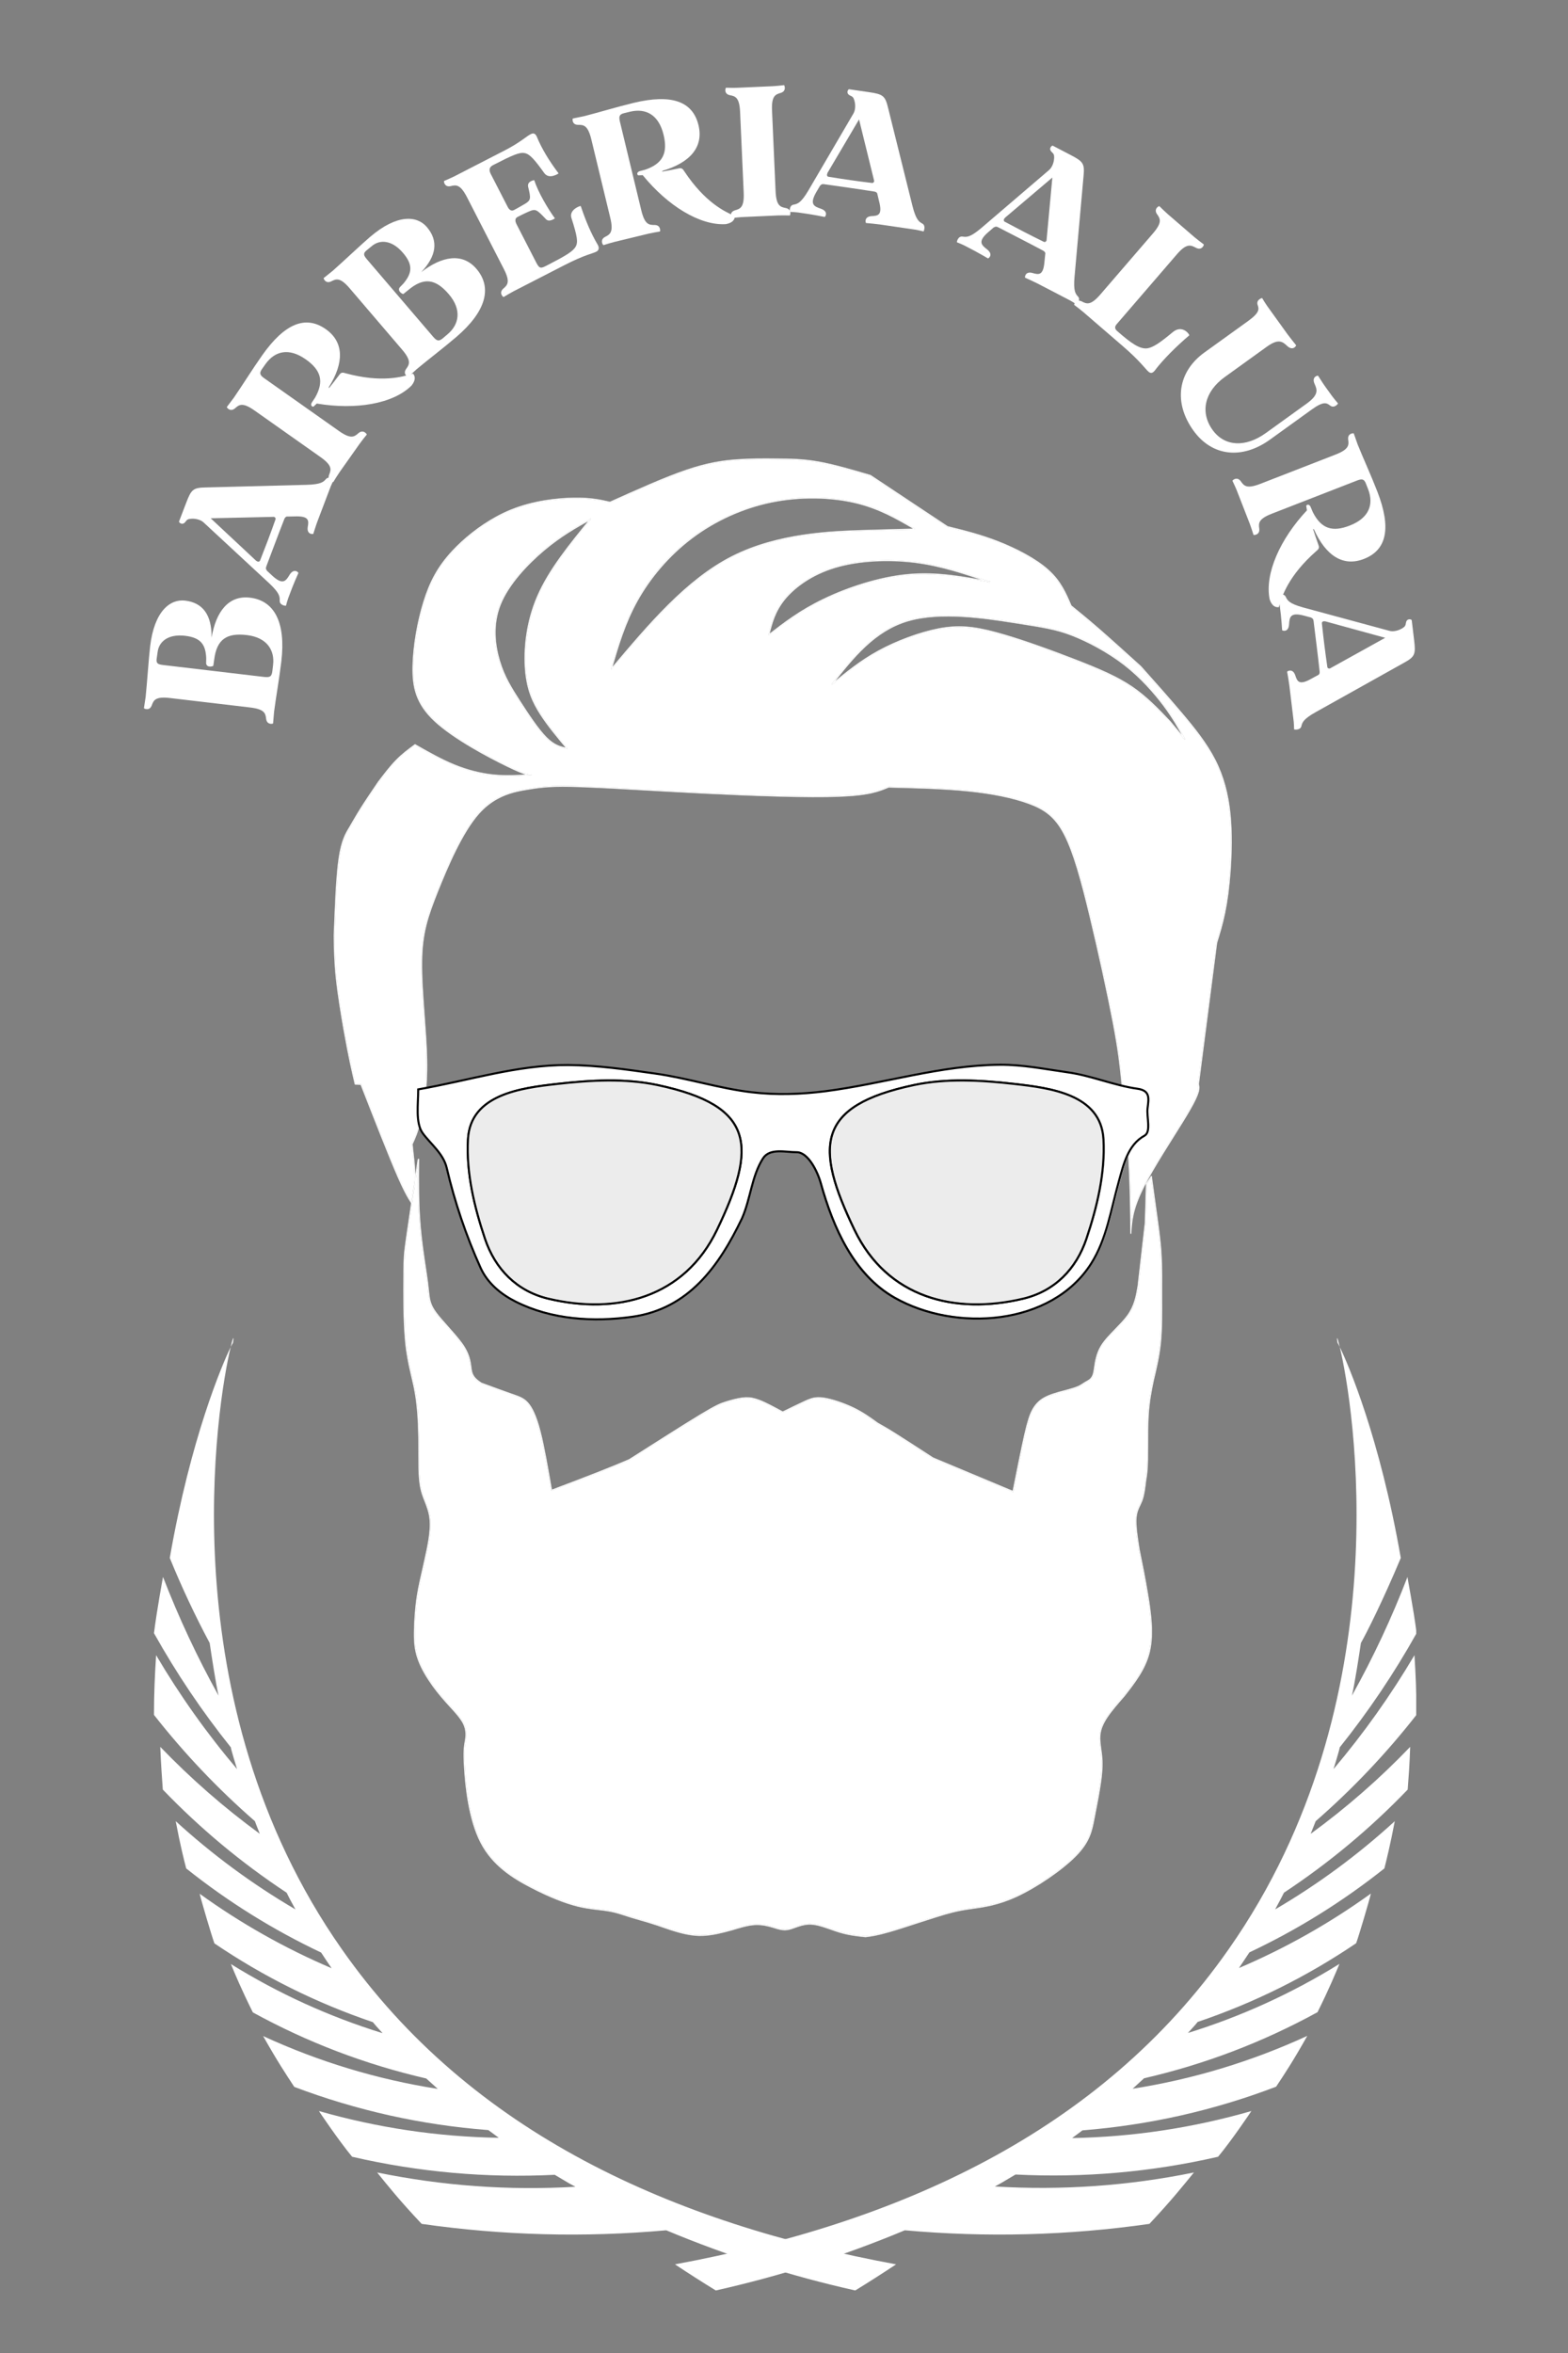 <svg xmlns="http://www.w3.org/2000/svg" xmlns:xlink="http://www.w3.org/1999/xlink" width="200" zoomAndPan="magnify" viewBox="0 0 150 225" height="300" preserveAspectRatio="xMidYMid meet" version="1.0"><rect x="0" y="0" width="150" height="225" fill="#808080" stroke="none"/><defs><filter x="0%" y="0%" width="100%" height="100%" id="id1"><feColorMatrix values="0 0 0 0 1 0 0 0 0 1 0 0 0 0 1 0 0 0 1 0" color-interpolation-filters="sRGB"/></filter><g/><clipPath id="id2"><path d="M 38 110 L 112 110 L 112 185.242 L 38 185.242 Z M 38 110 " clip-rule="nonzero"/></clipPath><clipPath id="id3"><path d="M 38 111 L 112 111 L 112 185.242 L 38 185.242 Z M 38 111 " clip-rule="nonzero"/></clipPath><clipPath id="id4"><path d="M 31.875 43.82 L 117.938 43.82 L 117.938 118 L 31.875 118 Z M 31.875 43.82 " clip-rule="nonzero"/></clipPath><clipPath id="id5"><path d="M 32 43.82 L 117.938 43.82 L 117.938 117 L 32 117 Z M 32 43.82 " clip-rule="nonzero"/></clipPath><clipPath id="id6"><path d="M 39.652 101.664 L 110 101.664 L 110 127 L 39.652 127 Z M 39.652 101.664 " clip-rule="nonzero"/></clipPath><clipPath id="id7"><path d="M 39.652 101.664 L 110.363 101.664 L 110.363 127.426 L 39.652 127.426 Z M 39.652 101.664 " clip-rule="nonzero"/></clipPath><mask id="id8"><g filter="url(#id1)"><rect x="-15" width="180" fill="#000000" y="-22.5" height="270" fill-opacity="0.847"/></g></mask><clipPath id="id9"><path d="M 0.16 1 L 27.52 1 L 27.52 23 L 0.16 23 Z M 0.16 1 " clip-rule="nonzero"/></clipPath><clipPath id="id10"><path d="M 0.16 0.719 L 27.52 0.719 L 27.52 23.281 L 0.16 23.281 Z M 0.16 0.719 " clip-rule="nonzero"/></clipPath><clipPath id="id11"><rect x="0" width="28" y="0" height="24"/></clipPath><mask id="id12"><g filter="url(#id1)"><rect x="-15" width="180" fill="#000000" y="-22.5" height="270" fill-opacity="0.847"/></g></mask><clipPath id="id13"><path d="M 0.961 0.719 L 28.32 0.719 L 28.32 23.281 L 0.961 23.281 Z M 0.961 0.719 " clip-rule="nonzero"/></clipPath><clipPath id="id14"><rect x="0" width="29" y="0" height="24"/></clipPath><clipPath id="id15"><path d="M 22 127.609 L 23 127.609 L 23 129 L 22 129 Z M 22 127.609 " clip-rule="nonzero"/></clipPath><clipPath id="id16"><path d="M 14.73 128 L 86 128 L 86 219.109 L 14.73 219.109 Z M 14.73 128 " clip-rule="nonzero"/></clipPath><clipPath id="id17"><path d="M 127 127.609 L 129 127.609 L 129 129 L 127 129 Z M 127 127.609 " clip-rule="nonzero"/></clipPath><clipPath id="id18"><path d="M 64 128 L 135.48 128 L 135.48 219.109 L 64 219.109 Z M 64 128 " clip-rule="nonzero"/></clipPath></defs><g clip-path="url(#id2)"><path fill="#ffffff" d="M 40.004 110.848 L 40.098 110.848 L 40.098 110.855 C 40.082 112.996 40.062 115.133 40.246 117.25 C 40.363 118.648 40.57 120.035 40.742 121.191 C 40.832 121.785 40.91 122.32 40.965 122.762 C 40.992 122.98 41.012 123.176 41.031 123.355 C 41.047 123.508 41.062 123.645 41.078 123.777 C 41.152 124.41 41.266 124.84 41.723 125.469 C 42.004 125.855 42.414 126.316 42.844 126.797 C 43.32 127.332 43.82 127.891 44.199 128.41 C 44.297 128.543 44.387 128.676 44.465 128.805 C 44.945 129.586 45.031 130.219 45.094 130.707 C 45.117 130.891 45.141 131.051 45.176 131.191 C 45.316 131.699 45.68 131.953 46.059 132.215 L 46.051 132.211 L 46.059 132.215 C 47.109 132.602 48.156 132.988 48.898 133.246 C 48.945 133.262 48.992 133.277 49.035 133.293 C 49.078 133.309 49.117 133.32 49.16 133.336 C 49.75 133.543 50.141 133.695 50.512 134.105 C 50.93 134.57 51.32 135.363 51.699 136.812 C 52.078 138.266 52.441 140.379 52.809 142.492 L 52.746 142.457 C 54.305 141.867 55.867 141.277 57.105 140.789 C 58.344 140.305 59.262 139.922 60.176 139.535 L 60.168 139.539 C 62.816 137.855 65.465 136.168 66.984 135.25 C 68.504 134.336 68.895 134.184 69.395 134.023 C 69.891 133.867 70.492 133.699 71.023 133.633 C 71.129 133.621 71.23 133.613 71.332 133.609 C 71.75 133.594 72.148 133.664 72.66 133.859 C 73.293 134.102 74.102 134.543 74.902 134.98 L 74.859 134.98 L 74.879 134.969 C 75.629 134.602 76.375 134.234 76.961 133.965 C 77.395 133.766 77.746 133.621 78.223 133.605 C 78.395 133.598 78.578 133.609 78.785 133.637 C 79.578 133.75 80.73 134.141 81.656 134.586 C 82.586 135.035 83.285 135.543 83.984 136.051 L 83.98 136.047 C 84.426 136.297 84.875 136.551 85.758 137.105 C 86.637 137.66 87.957 138.516 89.273 139.371 L 89.266 139.367 L 96.926 142.57 L 96.863 142.605 C 97.273 140.547 97.684 138.488 97.984 137.168 C 98.289 135.852 98.48 135.262 98.75 134.773 C 99.02 134.289 99.371 133.902 99.891 133.617 C 100.41 133.328 101.098 133.141 101.691 132.98 L 101.73 132.973 L 101.77 132.961 C 102.332 132.809 102.805 132.68 103.125 132.539 C 103.332 132.445 103.48 132.348 103.621 132.254 C 103.703 132.199 103.785 132.145 103.879 132.094 C 103.902 132.078 103.93 132.062 103.957 132.051 C 103.984 132.035 104.012 132.02 104.039 132.004 C 104.238 131.891 104.453 131.738 104.566 131.301 C 104.605 131.148 104.633 130.961 104.664 130.742 C 104.703 130.469 104.75 130.148 104.84 129.812 C 104.934 129.449 105.07 129.066 105.301 128.688 C 105.641 128.129 106.172 127.586 106.691 127.055 C 107.105 126.625 107.516 126.207 107.82 125.789 C 108.504 124.848 108.664 123.914 108.824 122.969 L 108.824 122.973 L 109.512 116.945 L 109.512 116.949 L 109.625 113.191 C 109.625 113.184 109.629 113.176 109.633 113.168 L 110.105 112.465 C 110.117 112.449 110.137 112.441 110.156 112.445 C 110.176 112.449 110.188 112.465 110.191 112.484 L 110.809 116.98 C 110.941 117.973 111.074 118.965 111.133 120.137 C 111.195 121.309 111.184 122.66 111.176 124.012 C 111.184 125.527 111.195 127.047 111.062 128.379 C 110.93 129.715 110.652 130.863 110.379 132.012 L 110.379 132.008 C 110.176 132.988 109.977 133.965 109.891 135.336 C 109.836 136.258 109.836 137.359 109.832 138.316 C 109.832 138.781 109.832 139.215 109.824 139.578 C 109.805 140.684 109.727 141.133 109.648 141.578 L 109.648 141.574 C 109.57 142.262 109.488 142.953 109.293 143.484 C 109.23 143.648 109.16 143.797 109.09 143.945 C 109.02 144.094 108.949 144.238 108.887 144.406 C 108.812 144.609 108.754 144.84 108.727 145.129 C 108.664 145.883 108.844 147.031 109.027 148.191 L 109.027 148.188 L 109.035 148.227 C 109.301 149.523 109.566 150.824 109.84 152.48 C 110.117 154.148 110.402 156.191 110.02 157.883 C 109.641 159.574 108.598 160.906 107.562 162.23 C 107.559 162.23 107.559 162.23 107.559 162.23 C 106.969 162.91 106.379 163.582 105.965 164.199 C 105.551 164.816 105.312 165.375 105.266 165.957 C 105.234 166.367 105.293 166.793 105.355 167.246 C 105.383 167.438 105.41 167.637 105.434 167.836 C 105.5 168.508 105.496 169.219 105.355 170.266 C 105.223 171.266 104.969 172.574 104.742 173.734 L 104.711 173.887 L 104.711 173.898 L 104.707 173.906 C 104.477 175.102 104.273 176.129 102.957 177.477 C 101.637 178.824 99.199 180.492 97.242 181.391 C 95.504 182.188 94.145 182.379 93.066 182.531 C 92.93 182.551 92.797 182.566 92.668 182.586 C 91.535 182.754 90.734 182.965 89.422 183.383 C 88.957 183.527 88.426 183.699 87.887 183.875 C 87.316 184.062 86.734 184.25 86.195 184.422 C 85.793 184.547 85.418 184.664 85.086 184.758 C 83.898 185.102 83.348 185.172 82.801 185.242 C 82.797 185.242 82.793 185.242 82.789 185.242 C 81.992 185.156 81.191 185.074 80.285 184.797 C 80.023 184.719 79.754 184.625 79.484 184.527 C 79.211 184.434 78.934 184.336 78.664 184.254 C 78.273 184.133 77.891 184.047 77.543 184.035 C 77.488 184.035 77.434 184.035 77.379 184.035 C 76.891 184.055 76.461 184.207 76.07 184.348 C 75.859 184.426 75.656 184.496 75.469 184.539 C 75.355 184.562 75.246 184.574 75.141 184.578 C 74.766 184.594 74.434 184.492 74.086 184.383 C 74.035 184.367 73.984 184.352 73.934 184.336 C 73.449 184.191 72.902 184.059 72.293 184.082 C 72.254 184.082 72.219 184.086 72.18 184.086 C 71.523 184.129 70.785 184.355 70.039 184.582 L 70.023 184.586 C 69.109 184.836 68.188 185.082 67.215 185.117 C 66.973 185.125 66.727 185.121 66.477 185.098 C 65.402 185.008 64.254 184.609 63.305 184.281 C 63.145 184.227 62.992 184.172 62.844 184.121 C 62.191 183.902 61.672 183.754 61.199 183.621 C 60.93 183.547 60.676 183.473 60.426 183.395 C 60.266 183.344 60.105 183.293 59.945 183.242 C 59.781 183.188 59.613 183.133 59.445 183.082 C 59.062 182.961 58.664 182.852 58.227 182.777 C 57.941 182.727 57.637 182.691 57.309 182.652 C 56.934 182.609 56.523 182.562 56.078 182.484 C 55.812 182.438 55.531 182.383 55.238 182.309 C 54.02 182.004 52.539 181.422 50.816 180.531 C 49.094 179.641 47.121 178.438 45.969 176.219 C 44.816 174.008 44.492 170.793 44.387 169.012 C 44.293 167.426 44.379 166.965 44.449 166.555 C 44.461 166.504 44.469 166.457 44.477 166.406 C 44.555 165.949 44.586 165.398 44.27 164.785 C 44.004 164.281 43.504 163.73 42.988 163.172 C 42.871 163.047 42.758 162.922 42.645 162.793 C 42.027 162.105 41.477 161.422 40.965 160.633 C 40.453 159.848 39.98 158.957 39.762 158.016 C 39.543 157.078 39.586 156.098 39.625 155.121 C 39.676 154.285 39.727 153.445 39.895 152.449 C 40.02 151.703 40.207 150.871 40.414 149.973 C 40.48 149.672 40.551 149.363 40.621 149.043 C 40.902 147.785 41.18 146.422 41.098 145.379 C 41.043 144.66 40.82 144.09 40.605 143.543 C 40.508 143.301 40.414 143.062 40.34 142.82 C 40.094 142.027 40.047 141.188 40.031 140.336 C 40.023 139.957 40.023 139.578 40.023 139.168 C 40.023 138.676 40.023 138.141 40.016 137.504 C 40.012 137.465 40.012 137.418 40.012 137.375 C 39.988 136.141 39.922 134.551 39.664 133.125 C 39.578 132.629 39.465 132.152 39.348 131.652 C 39.223 131.109 39.086 130.539 38.973 129.891 C 38.887 129.422 38.812 128.918 38.758 128.352 C 38.551 126.301 38.578 123.457 38.59 121.891 L 38.59 121.684 C 38.605 120.254 38.609 120.008 38.828 118.457 C 39.051 116.855 39.504 113.863 39.957 110.875 C 39.961 110.848 39.984 110.828 40.008 110.832 C 40.035 110.836 40.055 110.863 40.051 110.887 C 39.598 113.879 39.145 116.871 38.922 118.469 C 38.703 120.02 38.699 120.258 38.688 121.684 L 38.684 121.75 L 38.684 121.891 C 38.672 123.457 38.645 126.297 38.852 128.34 C 38.906 128.906 38.98 129.41 39.062 129.871 C 39.18 130.52 39.312 131.09 39.441 131.633 C 39.559 132.129 39.668 132.609 39.758 133.105 C 40.016 134.539 40.082 136.141 40.105 137.375 C 40.105 137.418 40.105 137.461 40.109 137.504 C 40.121 138.137 40.121 138.676 40.121 139.168 C 40.121 139.578 40.121 139.957 40.125 140.332 C 40.141 141.184 40.191 142.012 40.43 142.789 C 40.504 143.031 40.598 143.266 40.691 143.508 C 40.906 144.055 41.137 144.637 41.191 145.371 C 41.273 146.434 40.996 147.809 40.715 149.066 C 40.645 149.383 40.574 149.691 40.504 149.996 C 40.301 150.895 40.113 151.723 39.988 152.465 C 39.82 153.453 39.773 154.289 39.723 155.129 L 39.723 155.125 C 39.68 156.102 39.641 157.07 39.852 157.996 C 40.066 158.918 40.535 159.797 41.043 160.582 C 41.551 161.363 42.098 162.047 42.715 162.73 C 42.828 162.855 42.941 162.98 43.059 163.105 C 43.57 163.664 44.082 164.223 44.352 164.742 C 44.684 165.383 44.648 165.957 44.57 166.422 C 44.562 166.473 44.555 166.523 44.543 166.574 C 44.473 166.973 44.391 167.426 44.48 169.008 C 44.586 170.785 44.91 173.984 46.051 176.176 C 47.188 178.363 49.141 179.559 50.859 180.449 C 52.578 181.336 54.051 181.914 55.262 182.215 C 55.555 182.289 55.828 182.344 56.094 182.391 C 56.539 182.469 56.941 182.516 57.32 182.559 C 57.648 182.598 57.953 182.633 58.242 182.684 C 58.684 182.762 59.09 182.871 59.473 182.992 C 59.645 183.043 59.809 183.098 59.973 183.152 C 60.133 183.203 60.293 183.254 60.453 183.305 C 60.703 183.383 60.957 183.453 61.227 183.531 C 61.695 183.664 62.219 183.812 62.871 184.035 C 63.023 184.082 63.176 184.137 63.336 184.191 C 64.289 184.523 65.426 184.914 66.484 185.004 C 66.73 185.027 66.973 185.031 67.211 185.023 C 68.172 184.988 69.082 184.742 70 184.496 L 70.016 184.492 L 70.012 184.492 C 70.754 184.266 71.504 184.035 72.176 183.992 C 72.215 183.988 72.25 183.988 72.289 183.988 C 72.918 183.965 73.473 184.102 73.961 184.246 C 74.012 184.262 74.062 184.277 74.113 184.293 C 74.465 184.402 74.781 184.496 75.137 184.484 C 75.234 184.48 75.34 184.469 75.449 184.445 C 75.629 184.406 75.824 184.336 76.039 184.258 C 76.426 184.121 76.871 183.961 77.375 183.941 C 77.43 183.941 77.488 183.941 77.547 183.941 C 77.906 183.953 78.297 184.043 78.691 184.164 C 78.965 184.246 79.242 184.344 79.516 184.441 C 79.785 184.535 80.055 184.629 80.312 184.707 C 81.207 184.98 82 185.062 82.801 185.148 L 82.789 185.148 C 83.332 185.078 83.879 185.012 85.062 184.668 C 85.391 184.574 85.766 184.457 86.168 184.332 C 86.707 184.16 87.289 183.973 87.859 183.785 C 88.398 183.609 88.93 183.438 89.391 183.293 C 90.707 182.875 91.512 182.664 92.652 182.492 C 92.785 182.473 92.918 182.457 93.055 182.438 C 94.129 182.285 95.48 182.098 97.203 181.305 C 99.152 180.41 101.578 178.75 102.887 177.41 C 104.184 176.082 104.383 175.078 104.613 173.891 L 104.617 173.879 L 104.617 173.871 L 104.648 173.715 C 104.875 172.555 105.129 171.25 105.262 170.254 C 105.398 169.215 105.406 168.508 105.336 167.848 C 105.316 167.648 105.289 167.453 105.262 167.258 C 105.199 166.809 105.137 166.371 105.172 165.949 C 105.223 165.344 105.469 164.773 105.887 164.148 C 106.305 163.523 106.898 162.844 107.488 162.168 L 107.488 162.172 C 108.523 160.844 109.555 159.527 109.93 157.859 C 110.305 156.191 110.023 154.168 109.75 152.496 C 109.477 150.84 109.207 149.543 108.941 148.246 L 108.934 148.207 C 108.754 147.051 108.57 145.887 108.633 145.121 C 108.66 144.82 108.723 144.582 108.797 144.371 C 108.863 144.203 108.934 144.051 109.004 143.902 C 109.078 143.754 109.145 143.609 109.203 143.453 C 109.395 142.934 109.477 142.254 109.555 141.566 C 109.555 141.562 109.555 141.562 109.555 141.562 C 109.633 141.117 109.711 140.676 109.73 139.574 C 109.738 139.215 109.738 138.781 109.738 138.316 C 109.742 137.359 109.742 136.254 109.797 135.328 C 109.883 133.953 110.082 132.969 110.285 131.988 C 110.562 130.84 110.836 129.699 110.969 128.371 C 111.102 127.043 111.09 125.527 111.078 124.012 C 111.09 122.66 111.098 121.309 111.039 120.141 C 110.977 118.973 110.848 117.984 110.715 116.996 L 110.098 112.5 L 110.184 112.52 L 109.711 113.219 L 109.719 113.195 L 109.605 116.953 C 109.605 116.953 109.605 116.953 109.605 116.957 L 108.918 122.984 C 108.758 123.93 108.594 124.887 107.895 125.844 C 107.586 126.27 107.172 126.695 106.758 127.121 C 106.234 127.656 105.715 128.191 105.383 128.738 C 105.16 129.105 105.02 129.48 104.93 129.836 C 104.844 130.168 104.797 130.48 104.758 130.758 C 104.727 130.973 104.695 131.164 104.656 131.324 C 104.535 131.793 104.301 131.965 104.086 132.086 C 104.059 132.102 104.027 132.117 104 132.133 C 103.973 132.148 103.949 132.16 103.926 132.176 C 103.836 132.223 103.758 132.277 103.676 132.332 C 103.531 132.43 103.379 132.531 103.16 132.625 C 102.832 132.77 102.352 132.902 101.797 133.051 L 101.758 133.062 L 101.715 133.074 C 101.121 133.234 100.445 133.418 99.938 133.699 C 99.434 133.977 99.098 134.348 98.832 134.82 C 98.57 135.297 98.379 135.871 98.078 137.191 C 97.777 138.508 97.367 140.566 96.953 142.621 C 96.949 142.637 96.941 142.648 96.93 142.656 C 96.918 142.66 96.902 142.664 96.891 142.656 L 89.227 139.453 C 89.227 139.453 89.223 139.453 89.223 139.449 C 87.902 138.594 86.586 137.738 85.707 137.184 C 84.824 136.633 84.379 136.379 83.934 136.129 C 83.934 136.129 83.934 136.129 83.93 136.125 C 83.23 135.621 82.535 135.117 81.617 134.672 C 80.695 134.227 79.551 133.84 78.773 133.73 C 78.566 133.703 78.391 133.695 78.227 133.699 C 77.77 133.715 77.434 133.855 77 134.051 C 76.414 134.316 75.668 134.684 74.918 135.055 L 74.898 135.062 C 74.887 135.07 74.871 135.07 74.855 135.062 C 74.051 134.625 73.254 134.188 72.629 133.945 C 72.125 133.754 71.738 133.691 71.336 133.703 C 71.238 133.707 71.137 133.715 71.035 133.727 C 70.512 133.789 69.918 133.957 69.426 134.113 C 68.934 134.27 68.551 134.418 67.031 135.332 C 65.516 136.25 62.867 137.934 60.219 139.621 C 60.219 139.621 60.215 139.621 60.211 139.625 C 59.297 140.008 58.379 140.391 57.141 140.879 C 55.902 141.367 54.34 141.957 52.777 142.543 C 52.766 142.551 52.75 142.547 52.738 142.543 C 52.727 142.535 52.719 142.523 52.715 142.508 C 52.352 140.395 51.984 138.285 51.609 136.836 C 51.23 135.391 50.844 134.617 50.441 134.168 C 50.086 133.777 49.719 133.633 49.129 133.426 C 49.086 133.41 49.047 133.398 49.004 133.383 C 48.961 133.367 48.914 133.352 48.867 133.336 C 48.125 133.078 47.078 132.691 46.027 132.305 L 46.016 132.301 C 46.012 132.297 46.008 132.297 46.004 132.293 C 45.629 132.031 45.234 131.758 45.086 131.215 C 45.047 131.066 45.023 130.902 45 130.719 C 44.938 130.234 44.855 129.617 44.383 128.852 C 44.309 128.727 44.219 128.598 44.121 128.465 C 43.746 127.953 43.25 127.395 42.773 126.863 C 42.344 126.379 41.93 125.914 41.648 125.527 C 41.176 124.879 41.062 124.434 40.984 123.789 C 40.969 123.656 40.953 123.516 40.938 123.367 C 40.918 123.188 40.898 122.992 40.871 122.773 C 40.816 122.332 40.738 121.801 40.648 121.207 C 40.477 120.051 40.27 118.66 40.152 117.258 C 39.969 115.137 39.988 112.996 40.004 110.855 L 40.004 110.844 C 40.004 110.82 40.023 110.797 40.051 110.797 C 40.078 110.797 40.098 110.816 40.098 110.844 C 40.098 110.871 40.078 110.891 40.055 110.895 C 40.027 110.895 40.004 110.875 40.004 110.848 Z M 40.004 110.848 " fill-opacity="1" fill-rule="nonzero"/></g><g clip-path="url(#id3)"><path fill="#ffffff" d="M 40 111.199 L 39.996 111.203 L 39.992 111.227 C 39.559 114.102 39.133 116.93 38.914 118.469 C 38.695 120.016 38.691 120.258 38.68 121.684 L 38.68 121.891 C 38.664 123.457 38.641 126.297 38.844 128.344 C 38.902 128.906 38.977 129.41 39.059 129.875 C 39.176 130.52 39.309 131.09 39.434 131.633 C 39.551 132.133 39.664 132.609 39.754 133.109 C 40.008 134.539 40.074 136.141 40.102 137.375 C 40.102 137.418 40.102 137.461 40.102 137.504 C 40.113 138.137 40.113 138.676 40.113 139.168 C 40.113 139.578 40.113 139.957 40.121 140.332 C 40.137 141.188 40.184 142.016 40.426 142.793 C 40.5 143.031 40.59 143.266 40.688 143.508 L 40.688 143.512 C 40.902 144.059 41.133 144.637 41.188 145.371 C 41.27 146.43 40.988 147.805 40.711 149.062 C 40.637 149.383 40.57 149.688 40.5 149.992 C 40.293 150.891 40.105 151.723 39.98 152.465 C 39.816 153.453 39.766 154.289 39.715 155.129 L 39.719 155.133 L 39.715 155.129 C 39.676 156.105 39.633 157.074 39.848 157.996 C 40.062 158.922 40.531 159.801 41.039 160.586 C 41.547 161.367 42.094 162.051 42.711 162.734 C 42.824 162.859 42.938 162.984 43.051 163.109 L 43.055 163.113 C 43.566 163.672 44.078 164.227 44.348 164.746 C 44.68 165.383 44.641 165.957 44.566 166.422 C 44.555 166.473 44.547 166.52 44.539 166.57 L 44.539 166.574 C 44.465 166.977 44.383 167.43 44.477 169.008 C 44.582 170.785 44.906 173.984 46.047 176.18 C 47.184 178.371 49.137 179.566 50.855 180.453 C 52.574 181.344 54.047 181.922 55.258 182.223 C 55.551 182.293 55.828 182.352 56.094 182.398 C 56.539 182.473 56.941 182.52 57.32 182.566 L 57.324 182.566 C 57.648 182.605 57.953 182.641 58.242 182.691 C 58.684 182.766 59.086 182.879 59.473 182.996 C 59.641 183.051 59.809 183.102 59.973 183.156 L 59.977 183.156 C 60.137 183.211 60.293 183.262 60.453 183.309 C 60.703 183.387 60.953 183.461 61.223 183.535 C 61.695 183.672 62.215 183.82 62.871 184.039 C 63.02 184.09 63.176 184.145 63.336 184.199 C 64.285 184.527 65.422 184.922 66.484 185.012 C 66.656 185.023 66.82 185.031 66.988 185.031 C 67.062 185.031 67.137 185.031 67.211 185.027 C 68.172 184.992 69.086 184.75 70 184.5 L 70.016 184.496 L 70.023 184.496 C 70.762 184.27 71.508 184.043 72.176 184 C 72.215 183.996 72.25 183.992 72.289 183.992 C 72.336 183.992 72.379 183.992 72.426 183.992 C 72.996 183.992 73.508 184.117 73.957 184.25 C 74.012 184.27 74.059 184.281 74.113 184.297 C 74.441 184.398 74.742 184.492 75.074 184.492 C 75.094 184.492 75.117 184.492 75.137 184.492 C 75.238 184.488 75.34 184.477 75.449 184.453 C 75.633 184.414 75.828 184.34 76.043 184.266 L 76.047 184.262 C 76.434 184.125 76.875 183.965 77.375 183.949 C 77.402 183.945 77.434 183.945 77.465 183.945 C 77.492 183.945 77.52 183.945 77.547 183.949 C 77.906 183.961 78.293 184.051 78.688 184.168 C 78.961 184.25 79.238 184.348 79.512 184.445 L 79.516 184.445 C 79.785 184.539 80.051 184.633 80.309 184.711 C 81.203 184.984 81.996 185.066 82.793 185.152 L 82.801 185.148 L 82.793 185.152 C 83.336 185.086 83.883 185.016 85.062 184.672 C 85.391 184.578 85.766 184.465 86.168 184.336 C 86.703 184.168 87.293 183.977 87.859 183.793 L 87.934 183.766 C 88.453 183.598 88.949 183.438 89.395 183.297 C 90.711 182.883 91.516 182.668 92.656 182.5 C 92.781 182.48 92.914 182.461 93.051 182.441 L 93.055 182.441 C 94.133 182.293 95.48 182.102 97.207 181.312 C 99.156 180.418 101.582 178.754 102.891 177.414 C 104.191 176.086 104.391 175.078 104.621 173.891 L 104.621 173.879 L 104.625 173.871 L 104.652 173.719 L 104.656 173.715 C 104.879 172.555 105.133 171.25 105.266 170.254 C 105.406 169.215 105.414 168.508 105.344 167.848 C 105.324 167.648 105.297 167.449 105.27 167.258 L 105.27 167.254 L 105.266 167.25 C 105.203 166.805 105.145 166.371 105.18 165.949 C 105.227 165.348 105.473 164.773 105.891 164.152 C 106.309 163.527 106.902 162.852 107.492 162.176 L 107.5 162.164 C 108.535 160.84 109.562 159.523 109.934 157.863 C 110.309 156.191 110.031 154.168 109.754 152.496 C 109.48 150.84 109.215 149.539 108.945 148.246 L 108.938 148.207 C 108.938 148.207 108.938 148.207 108.938 148.203 L 108.938 148.191 C 108.758 147.043 108.574 145.883 108.641 145.121 C 108.664 144.824 108.727 144.586 108.805 144.375 L 108.805 144.371 C 108.867 144.203 108.938 144.055 109.012 143.906 C 109.082 143.758 109.152 143.613 109.211 143.453 C 109.402 142.934 109.48 142.254 109.562 141.566 C 109.562 141.566 109.562 141.562 109.562 141.562 C 109.641 141.117 109.715 140.676 109.738 139.574 C 109.742 139.211 109.746 138.781 109.746 138.316 L 109.746 138.312 C 109.746 137.355 109.75 136.254 109.805 135.328 C 109.887 133.953 110.09 132.973 110.293 131.992 L 110.293 131.988 C 110.566 130.844 110.84 129.699 110.973 128.371 C 111.105 127.043 111.098 125.527 111.086 124.012 C 111.094 122.66 111.105 121.309 111.043 120.141 C 110.984 118.973 110.855 117.984 110.723 116.996 L 110.723 116.992 L 110.121 112.621 L 110.109 112.617 L 109.715 113.207 L 109.598 116.953 C 109.598 116.953 109.598 116.953 109.598 116.957 L 108.91 122.984 L 108.91 122.992 C 108.75 123.934 108.59 124.883 107.891 125.84 C 107.582 126.266 107.168 126.688 106.754 127.113 L 106.754 127.117 C 106.23 127.648 105.707 128.188 105.375 128.734 C 105.152 129.102 105.016 129.477 104.926 129.832 C 104.836 130.168 104.793 130.48 104.75 130.758 C 104.719 130.973 104.691 131.164 104.648 131.32 C 104.531 131.789 104.297 131.961 104.082 132.082 C 104.055 132.098 104.027 132.113 104 132.129 C 103.973 132.145 103.949 132.156 103.922 132.168 C 103.832 132.219 103.754 132.273 103.672 132.328 L 103.668 132.332 L 103.672 132.328 L 103.668 132.328 C 103.527 132.426 103.375 132.523 103.16 132.621 C 102.832 132.766 102.352 132.895 101.793 133.047 L 101.754 133.059 L 101.715 133.066 C 101.121 133.23 100.441 133.414 99.934 133.691 C 99.43 133.973 99.094 134.344 98.828 134.816 C 98.562 135.293 98.375 135.871 98.07 137.191 C 97.77 138.508 97.359 140.566 96.949 142.621 C 96.945 142.633 96.938 142.645 96.926 142.648 C 96.922 142.652 96.914 142.656 96.906 142.656 C 96.902 142.656 96.898 142.652 96.891 142.652 L 89.23 139.449 C 89.227 139.449 89.227 139.445 89.223 139.445 C 87.906 138.59 86.59 137.734 85.711 137.18 C 84.828 136.625 84.383 136.375 83.938 136.125 C 83.938 136.125 83.934 136.121 83.934 136.121 C 83.234 135.617 82.539 135.113 81.617 134.668 C 80.695 134.223 79.555 133.836 78.773 133.727 C 78.605 133.703 78.457 133.691 78.316 133.691 C 78.289 133.691 78.258 133.691 78.227 133.691 C 77.77 133.711 77.43 133.848 76.996 134.047 C 76.414 134.312 75.668 134.68 74.918 135.047 L 74.898 135.059 C 74.891 135.062 74.887 135.062 74.879 135.062 C 74.871 135.062 74.863 135.062 74.859 135.059 C 74.055 134.617 73.254 134.18 72.629 133.941 C 72.172 133.766 71.809 133.695 71.441 133.695 C 71.406 133.695 71.371 133.699 71.336 133.699 C 71.238 133.703 71.137 133.711 71.035 133.723 C 70.512 133.785 69.914 133.953 69.422 134.109 C 68.934 134.266 68.547 134.41 67.031 135.328 C 65.512 136.242 62.863 137.93 60.215 139.613 C 60.215 139.617 60.211 139.617 60.211 139.617 L 60.207 139.617 L 60.207 139.621 C 59.289 140.004 58.375 140.387 57.137 140.875 C 55.898 141.359 54.336 141.949 52.777 142.539 C 52.773 142.539 52.766 142.543 52.762 142.543 C 52.754 142.543 52.746 142.539 52.742 142.535 C 52.73 142.531 52.723 142.52 52.723 142.508 C 52.355 140.395 51.992 138.281 51.613 136.836 C 51.238 135.391 50.852 134.613 50.445 134.164 C 50.09 133.773 49.719 133.625 49.129 133.422 C 49.074 133.402 49.066 133.398 49.012 133.379 L 49.008 133.379 L 48.969 133.363 C 48.945 133.355 48.895 133.34 48.871 133.328 C 48.129 133.07 47.078 132.684 46.031 132.297 L 46.02 132.293 C 46.016 132.293 46.012 132.293 46.008 132.289 L 46 132.281 C 45.625 132.023 45.238 131.75 45.094 131.215 C 45.051 131.066 45.031 130.902 45.008 130.719 C 44.941 130.234 44.863 129.613 44.391 128.852 L 44.391 128.848 C 44.312 128.727 44.223 128.594 44.129 128.465 C 43.754 127.949 43.254 127.391 42.781 126.859 L 42.777 126.855 C 42.348 126.371 41.934 125.91 41.652 125.523 C 41.184 124.879 41.066 124.43 40.988 123.789 C 40.973 123.656 40.957 123.516 40.941 123.363 C 40.926 123.184 40.902 122.988 40.879 122.773 C 40.824 122.332 40.746 121.801 40.656 121.207 L 40.656 121.203 C 40.484 120.047 40.277 118.656 40.156 117.254 C 39.984 115.254 39.992 113.227 40.008 111.203 Z M 40 111.199 " fill-opacity="1" fill-rule="nonzero"/></g><path fill="#ffffff" d="M 56.445 49.617 L 56.527 49.656 C 54.547 52.082 52.574 54.5 51.477 57.023 C 50.379 59.547 50.156 62.176 50.316 64.078 C 50.48 65.977 51.023 67.145 51.742 68.266 C 52.465 69.387 53.363 70.457 54.266 71.531 C 54.277 71.547 54.277 71.566 54.27 71.586 C 54.258 71.602 54.238 71.609 54.219 71.605 L 54.215 71.605 C 53.609 71.473 52.992 71.336 52.211 70.539 C 51.43 69.75 50.48 68.309 49.676 67.059 C 48.867 65.809 48.199 64.738 47.742 63.219 C 47.285 61.699 47.039 59.723 47.824 57.773 C 48.605 55.828 50.41 53.918 52.02 52.566 C 53.625 51.211 55.043 50.418 56.453 49.625 C 56.477 49.609 56.508 49.617 56.52 49.641 C 56.531 49.664 56.523 49.691 56.5 49.707 C 55.09 50.5 53.68 51.293 52.078 52.637 C 50.477 53.984 48.684 55.887 47.91 57.809 C 47.137 59.73 47.379 61.684 47.832 63.191 C 48.285 64.699 48.949 65.758 49.754 67.008 C 50.562 68.262 51.504 69.691 52.277 70.473 C 53.043 71.25 53.637 71.379 54.238 71.512 L 54.238 71.516 L 54.191 71.59 C 53.293 70.52 52.391 69.441 51.664 68.316 C 50.938 67.184 50.387 66 50.223 64.086 C 50.062 62.172 50.285 59.527 51.391 56.988 C 52.492 54.449 54.477 52.02 56.457 49.598 C 56.469 49.578 56.492 49.574 56.512 49.582 C 56.531 49.594 56.543 49.613 56.539 49.637 C 56.535 49.66 56.508 49.68 56.484 49.672 C 56.457 49.668 56.441 49.645 56.445 49.617 Z M 56.445 49.617 " fill-opacity="1" fill-rule="nonzero"/><path fill="#ffffff" d="M 87.422 50.562 L 87.457 50.641 L 87.434 50.641 C 86.543 50.66 85.633 50.68 82.629 50.773 C 79.598 50.871 74.449 51.039 70.082 53.25 C 65.715 55.461 62.129 59.715 58.531 63.98 C 58.516 63.996 58.492 64 58.473 63.992 C 58.453 63.98 58.445 63.957 58.449 63.934 C 59.082 61.758 59.719 59.57 60.926 57.406 C 62.137 55.246 63.918 53.105 66.137 51.426 C 68.359 49.746 71.023 48.527 73.805 47.961 C 76.59 47.391 79.492 47.477 81.793 48.012 C 84.098 48.547 85.793 49.539 87.484 50.523 C 87.508 50.539 87.516 50.566 87.5 50.59 C 87.488 50.613 87.457 50.621 87.438 50.605 C 85.746 49.621 84.059 48.637 81.773 48.105 C 79.484 47.57 76.594 47.488 73.824 48.051 C 71.055 48.617 68.406 49.828 66.195 51.5 C 63.984 53.172 62.211 55.301 61.008 57.453 C 59.809 59.605 59.176 61.781 58.539 63.961 L 58.461 63.918 C 62.051 59.66 65.652 55.387 70.039 53.168 C 74.43 50.945 79.598 50.773 82.625 50.68 C 85.629 50.586 86.539 50.566 87.43 50.547 L 87.457 50.547 C 87.477 50.547 87.492 50.559 87.5 50.574 C 87.508 50.594 87.504 50.613 87.492 50.629 C 87.473 50.645 87.441 50.645 87.422 50.629 C 87.406 50.609 87.406 50.578 87.422 50.562 Z M 87.422 50.562 " fill-opacity="1" fill-rule="nonzero"/><path fill="#ffffff" d="M 94.688 55.602 L 94.699 55.691 C 92.148 55.211 89.602 54.73 86.832 54.992 C 84.062 55.254 81.062 56.262 78.816 57.34 C 76.574 58.422 75.078 59.578 73.582 60.734 C 73.566 60.746 73.543 60.746 73.527 60.738 C 73.508 60.727 73.5 60.703 73.508 60.684 C 73.789 59.559 74.074 58.426 75.043 57.254 C 76.008 56.082 77.652 54.879 79.895 54.207 C 82.137 53.539 84.98 53.406 87.539 53.727 C 90.102 54.051 92.383 54.832 94.66 55.609 C 94.688 55.617 94.699 55.645 94.691 55.668 C 94.684 55.695 94.656 55.707 94.633 55.699 C 92.352 54.922 90.078 54.145 87.527 53.82 C 84.977 53.5 82.148 53.633 79.922 54.297 C 77.695 54.961 76.066 56.16 75.113 57.312 C 74.164 58.469 73.883 59.582 73.598 60.707 L 73.523 60.66 C 75.02 59.5 76.523 58.34 78.777 57.258 C 81.031 56.172 84.039 55.16 86.82 54.898 C 89.605 54.633 92.168 55.117 94.719 55.598 C 94.738 55.602 94.754 55.617 94.754 55.637 C 94.758 55.656 94.75 55.676 94.73 55.688 C 94.707 55.699 94.68 55.688 94.668 55.668 C 94.656 55.645 94.664 55.613 94.688 55.602 Z M 94.688 55.602 " fill-opacity="1" fill-rule="nonzero"/><path fill="#ffffff" d="M 113.32 70.629 L 113.289 70.707 L 112.859 70.184 L 111.906 69.035 L 111.906 69.039 C 110.789 67.859 109.672 66.688 108.281 65.734 C 106.887 64.785 105.215 64.059 102.867 63.148 C 100.523 62.234 97.512 61.141 95.285 60.539 C 93.059 59.938 91.617 59.828 89.812 60.176 C 88.004 60.523 85.832 61.328 84.074 62.289 C 82.316 63.246 80.969 64.359 79.621 65.477 C 79.602 65.488 79.574 65.488 79.559 65.473 C 79.539 65.453 79.539 65.43 79.555 65.41 C 81.578 62.848 83.617 60.273 86.816 59.328 C 90.004 58.387 94.34 59.066 97.086 59.496 L 97.109 59.5 L 97.266 59.523 C 99.898 59.938 101.051 60.121 102.555 60.699 C 104.086 61.289 105.984 62.289 107.574 63.523 C 109.168 64.754 110.449 66.219 111.352 67.426 C 112.254 68.633 112.777 69.578 113.301 70.523 C 113.316 70.547 113.309 70.578 113.285 70.59 C 113.262 70.602 113.234 70.594 113.219 70.57 C 112.695 69.625 112.176 68.684 111.277 67.48 C 110.375 66.281 109.102 64.824 107.52 63.598 C 105.934 62.371 104.043 61.375 102.52 60.785 C 101.027 60.211 99.887 60.031 97.25 59.617 L 97.172 59.605 L 97.098 59.594 L 97.094 59.594 L 97.074 59.59 C 94.32 59.16 90.008 58.484 86.844 59.418 C 83.676 60.355 81.656 62.902 79.629 65.469 L 79.559 65.402 C 80.91 64.285 82.262 63.168 84.027 62.203 C 85.793 61.242 87.977 60.434 89.793 60.082 C 91.617 59.734 93.074 59.844 95.309 60.449 C 97.543 61.051 100.559 62.148 102.902 63.059 C 105.246 63.969 106.93 64.699 108.332 65.656 C 109.734 66.613 110.855 67.797 111.977 68.973 C 111.977 68.973 111.977 68.973 111.977 68.977 L 112.934 70.125 L 113.363 70.645 C 113.375 70.66 113.379 70.676 113.371 70.691 C 113.363 70.707 113.348 70.719 113.332 70.723 C 113.305 70.727 113.281 70.707 113.281 70.68 C 113.277 70.656 113.297 70.633 113.32 70.629 Z M 113.32 70.629 " fill-opacity="1" fill-rule="nonzero"/><g clip-path="url(#id4)"><path fill="#ffffff" d="M 39.703 115.527 L 39.707 115.535 L 39.707 115.531 C 39.32 115.059 38.934 114.582 38.062 112.613 C 37.195 110.641 35.844 107.176 34.488 103.711 L 34.531 103.742 L 33.973 103.715 C 33.953 103.715 33.934 103.699 33.93 103.68 L 33.926 103.656 C 33.781 103.031 33.633 102.406 33.469 101.637 C 33.305 100.852 33.117 99.922 32.863 98.492 C 32.613 97.062 32.293 95.137 32.125 93.555 C 31.957 91.969 31.938 90.723 31.922 89.48 C 31.922 89.48 31.922 89.477 31.922 89.477 C 32.027 86.641 32.133 83.797 32.391 82.055 C 32.641 80.367 33.035 79.703 33.375 79.141 C 33.387 79.117 33.398 79.102 33.41 79.082 C 33.531 78.879 33.641 78.688 33.754 78.488 C 33.875 78.285 33.996 78.078 34.129 77.852 C 34.234 77.676 34.348 77.488 34.477 77.285 C 34.922 76.574 35.539 75.668 36.152 74.762 C 36.156 74.762 36.156 74.758 36.156 74.758 C 36.715 74.02 37.277 73.273 37.867 72.676 C 38.453 72.074 39.066 71.621 39.676 71.172 C 39.688 71.16 39.711 71.16 39.727 71.168 C 40.969 71.875 42.207 72.582 43.465 73.098 C 44.723 73.613 45.996 73.934 47.227 74.059 C 48.457 74.18 49.637 74.105 50.828 74.031 C 50.852 74.031 50.875 74.051 50.875 74.074 C 50.879 74.102 50.859 74.125 50.832 74.125 C 50.555 74.152 50.281 74.168 48.5 73.305 C 46.715 72.441 43.406 70.688 41.582 69 C 39.75 67.305 39.418 65.68 39.461 63.703 C 39.5 61.73 39.918 59.406 40.504 57.52 C 41.09 55.633 41.852 54.18 43.238 52.684 C 44.34 51.496 45.836 50.281 47.492 49.379 C 47.926 49.145 48.371 48.93 48.82 48.746 C 51 47.848 53.336 47.605 54.949 47.586 C 56.566 47.566 57.465 47.773 58.359 47.98 L 58.328 47.984 C 60.961 46.801 63.594 45.617 65.641 44.922 C 67.688 44.227 69.148 44.016 70.496 43.918 C 71.844 43.82 73.086 43.832 74.324 43.844 C 75.543 43.852 76.77 43.859 78.266 44.121 C 79.762 44.383 81.523 44.902 83.285 45.418 C 83.289 45.418 83.293 45.422 83.297 45.426 L 90.672 50.324 L 90.656 50.316 C 92.219 50.699 93.781 51.082 95.508 51.758 C 97.23 52.434 99.117 53.406 100.312 54.484 C 101.508 55.559 102.008 56.738 102.504 57.906 L 102.488 57.887 C 103.289 58.539 104.09 59.188 105.199 60.152 C 106.309 61.121 107.727 62.402 109.145 63.684 C 109.148 63.684 109.148 63.684 109.148 63.688 L 109.199 63.742 C 110.504 65.203 111.805 66.664 113.039 68.121 C 114.289 69.594 115.469 71.07 116.277 72.656 C 117.086 74.242 117.52 75.941 117.711 77.785 C 117.902 79.629 117.848 81.617 117.73 83.27 C 117.613 84.918 117.43 86.227 117.203 87.32 C 116.977 88.414 116.707 89.289 116.438 90.16 L 116.438 90.152 L 114.695 103.672 L 114.695 103.656 C 114.785 104.043 114.863 104.422 113.816 106.223 C 113.438 106.879 112.906 107.723 112.332 108.637 C 111.652 109.715 110.914 110.895 110.285 111.977 C 109.984 112.496 109.707 112.992 109.48 113.441 C 108.363 115.633 108.297 116.789 108.227 117.949 C 108.227 117.973 108.203 117.992 108.18 117.992 C 108.152 117.992 108.133 117.973 108.133 117.945 C 108.109 115.641 108.086 113.336 107.938 110.883 C 107.789 108.43 107.516 105.832 107.242 103.23 C 107.105 101.891 106.969 100.555 106.457 97.844 C 105.941 95.129 105.051 91.039 104.23 87.633 C 103.41 84.227 102.668 81.512 101.785 79.809 C 100.906 78.105 99.891 77.41 98.391 76.863 C 96.887 76.312 94.898 75.91 92.586 75.676 C 90.273 75.441 87.641 75.375 85.008 75.309 L 85.027 75.305 C 84.113 75.691 83.195 76.082 80.258 76.191 C 77.324 76.305 72.371 76.137 67.613 75.902 C 65.574 75.801 63.566 75.688 61.727 75.586 C 60.164 75.496 58.719 75.414 57.469 75.352 C 56.758 75.316 56.113 75.289 55.543 75.27 C 52.793 75.176 51.859 75.293 50.504 75.516 C 49.652 75.656 48.641 75.836 47.617 76.395 C 47.016 76.719 46.406 77.176 45.824 77.832 C 44.254 79.605 42.871 82.836 41.91 85.242 C 40.949 87.648 40.418 89.223 40.383 91.926 C 40.359 93.434 40.496 95.289 40.629 97.129 C 40.738 98.598 40.844 100.059 40.867 101.32 C 40.926 104.156 40.574 105.984 40.273 107.168 C 39.973 108.352 39.719 108.895 39.469 109.434 L 39.473 109.406 C 39.586 110.418 39.703 111.43 39.758 112.469 C 39.816 113.508 39.816 114.57 39.816 115.637 C 39.816 115.66 39.793 115.684 39.77 115.684 C 39.742 115.684 39.719 115.66 39.719 115.633 C 39.723 114.57 39.723 113.512 39.664 112.473 C 39.605 111.438 39.492 110.43 39.379 109.418 C 39.379 109.41 39.379 109.402 39.383 109.395 C 39.633 108.855 39.883 108.32 40.18 107.145 C 40.48 105.969 40.832 104.148 40.773 101.32 C 40.75 100.062 40.641 98.605 40.535 97.137 C 40.402 95.297 40.266 93.434 40.285 91.926 C 40.324 89.203 40.863 87.617 41.824 85.207 C 42.785 82.805 44.172 79.559 45.754 77.77 C 46.344 77.105 46.961 76.641 47.57 76.309 C 48.609 75.746 49.637 75.562 50.492 75.422 C 51.848 75.199 52.793 75.078 55.547 75.176 C 56.117 75.191 56.766 75.223 57.477 75.258 C 58.723 75.32 60.172 75.402 61.734 75.488 C 63.574 75.594 65.578 75.707 67.617 75.809 C 72.375 76.043 77.324 76.207 80.254 76.098 C 83.18 75.988 84.086 75.602 84.992 75.219 C 84.996 75.215 85.004 75.215 85.012 75.215 C 87.645 75.281 90.281 75.348 92.594 75.582 C 94.91 75.816 96.91 76.219 98.426 76.773 C 99.941 77.328 100.977 78.039 101.871 79.762 C 102.758 81.48 103.504 84.207 104.324 87.613 C 105.141 91.02 106.035 95.109 106.551 97.824 C 107.062 100.539 107.199 101.883 107.336 103.223 C 107.609 105.82 107.883 108.422 108.031 110.879 C 108.18 113.332 108.203 115.641 108.227 117.945 L 108.133 117.941 C 108.203 116.773 108.27 115.605 109.395 113.398 C 109.625 112.945 109.902 112.449 110.203 111.93 C 110.832 110.848 111.574 109.664 112.254 108.586 C 112.828 107.672 113.355 106.828 113.734 106.176 C 114.777 104.379 114.684 104.027 114.602 103.676 C 114.602 103.672 114.602 103.668 114.602 103.66 L 116.344 90.141 C 116.348 90.137 116.348 90.137 116.348 90.133 C 116.617 89.258 116.883 88.387 117.109 87.301 C 117.336 86.215 117.52 84.906 117.637 83.262 C 117.754 81.613 117.805 79.629 117.617 77.793 C 117.426 75.957 116.996 74.273 116.195 72.699 C 115.391 71.121 114.219 69.656 112.969 68.184 C 111.734 66.727 110.434 65.266 109.129 63.805 L 109.078 63.75 L 109.082 63.754 C 107.664 62.473 106.246 61.191 105.137 60.227 C 104.031 59.262 103.23 58.613 102.43 57.961 C 102.422 57.957 102.418 57.949 102.414 57.941 C 101.922 56.773 101.43 55.617 100.25 54.555 C 99.066 53.488 97.191 52.52 95.473 51.848 C 93.754 51.172 92.195 50.789 90.633 50.41 C 90.629 50.41 90.625 50.406 90.621 50.402 L 83.246 45.504 L 83.258 45.508 C 81.496 44.992 79.738 44.477 78.25 44.215 C 76.762 43.953 75.543 43.945 74.32 43.938 C 73.082 43.926 71.848 43.914 70.504 44.012 C 69.16 44.109 67.711 44.316 65.672 45.012 C 63.629 45.707 61 46.887 58.367 48.07 C 58.359 48.074 58.348 48.074 58.336 48.074 C 57.445 47.867 56.559 47.66 54.953 47.68 C 53.344 47.699 51.02 47.941 48.859 48.832 C 48.41 49.016 47.969 49.23 47.535 49.465 C 45.891 50.359 44.402 51.566 43.309 52.746 C 41.93 54.234 41.18 55.672 40.594 57.547 C 40.012 59.426 39.598 61.742 39.555 63.703 C 39.512 65.664 39.84 67.262 41.645 68.93 C 43.457 70.605 46.758 72.355 48.539 73.219 C 50.324 74.082 50.578 74.055 50.824 74.031 L 50.832 74.125 C 49.645 74.199 48.453 74.273 47.215 74.152 C 45.977 74.027 44.695 73.703 43.43 73.184 C 42.164 72.668 40.922 71.957 39.68 71.25 L 39.73 71.246 C 39.121 71.699 38.516 72.148 37.934 72.742 C 37.352 73.336 36.793 74.074 36.23 74.816 L 36.23 74.812 C 35.617 75.719 35.004 76.625 34.559 77.332 C 34.43 77.535 34.316 77.723 34.211 77.902 C 34.074 78.125 33.957 78.332 33.836 78.535 C 33.723 78.734 33.609 78.926 33.492 79.129 C 33.477 79.148 33.469 79.168 33.457 79.188 C 33.121 79.746 32.73 80.395 32.484 82.066 C 32.227 83.805 32.121 86.641 32.016 89.48 L 32.016 89.477 C 32.035 90.719 32.051 91.961 32.219 93.543 C 32.387 95.125 32.707 97.047 32.957 98.477 C 33.211 99.902 33.395 100.836 33.562 101.617 C 33.727 102.387 33.871 103.012 34.016 103.633 L 34.02 103.656 L 33.977 103.621 L 34.535 103.645 C 34.555 103.648 34.57 103.66 34.578 103.676 C 35.93 107.141 37.281 110.605 38.148 112.574 C 39.016 114.539 39.398 115.004 39.777 115.473 L 39.781 115.473 C 39.781 115.477 39.785 115.48 39.785 115.48 C 39.797 115.504 39.789 115.531 39.766 115.547 C 39.742 115.559 39.715 115.551 39.703 115.527 Z M 39.703 115.527 " fill-opacity="1" fill-rule="nonzero"/></g><g clip-path="url(#id5)"><path fill="#ffffff" d="M 84.836 53.566 C 85.746 53.566 86.66 53.625 87.539 53.734 C 90.047 54.051 92.285 54.805 94.512 55.566 L 94.516 55.566 L 94.547 55.574 L 94.715 55.605 C 94.734 55.609 94.746 55.621 94.746 55.637 C 94.75 55.656 94.742 55.672 94.727 55.68 C 94.723 55.684 94.715 55.684 94.711 55.684 C 94.707 55.684 94.707 55.684 94.703 55.684 C 94.695 55.68 94.688 55.68 94.684 55.68 L 94.676 55.68 C 94.668 55.688 94.656 55.695 94.648 55.695 C 94.641 55.695 94.637 55.691 94.633 55.691 L 94.617 55.688 C 94.582 55.672 94.535 55.656 94.496 55.645 C 94.496 55.645 94.496 55.645 94.492 55.645 C 92.512 55.27 90.527 54.91 88.438 54.91 C 87.906 54.91 87.375 54.934 86.832 54.984 C 84.059 55.246 81.062 56.254 78.812 57.332 C 76.566 58.414 75.074 59.57 73.574 60.727 C 73.57 60.734 73.559 60.734 73.551 60.734 C 73.543 60.734 73.539 60.734 73.531 60.73 C 73.516 60.719 73.512 60.703 73.516 60.688 L 73.516 60.684 C 73.797 59.559 74.086 58.43 75.047 57.258 C 76.012 56.09 77.656 54.887 79.898 54.215 C 81.367 53.777 83.098 53.566 84.836 53.566 Z M 77.73 47.578 C 79.18 47.578 80.57 47.734 81.793 48.02 C 84.094 48.555 85.789 49.547 87.477 50.531 L 87.48 50.531 C 87.496 50.543 87.504 50.562 87.496 50.582 C 87.492 50.586 87.492 50.586 87.496 50.59 C 87.496 50.602 87.492 50.613 87.484 50.621 C 87.477 50.629 87.469 50.633 87.457 50.633 L 87.434 50.633 C 86.539 50.652 85.633 50.672 82.629 50.766 C 79.598 50.859 74.449 51.031 70.078 53.242 C 65.711 55.457 62.121 59.711 58.523 63.973 C 58.516 63.984 58.508 63.988 58.496 63.988 C 58.488 63.988 58.484 63.984 58.477 63.984 C 58.461 63.973 58.453 63.957 58.457 63.938 C 59.094 61.758 59.727 59.574 60.934 57.41 C 62.141 55.25 63.922 53.109 66.145 51.43 C 68.363 49.754 71.023 48.535 73.809 47.969 C 75.113 47.703 76.445 47.578 77.73 47.578 Z M 90.676 58.863 C 92.984 58.863 95.348 59.234 97.082 59.504 L 97.086 59.504 L 97.105 59.508 L 97.109 59.508 L 97.188 59.52 L 97.262 59.531 C 99.898 59.945 101.047 60.129 102.551 60.707 C 104.082 61.297 105.98 62.297 107.57 63.527 C 109.16 64.762 110.441 66.227 111.344 67.43 C 112.246 68.637 112.77 69.582 113.293 70.527 L 113.297 70.531 C 113.301 70.543 113.301 70.555 113.293 70.566 C 113.293 70.57 113.293 70.574 113.293 70.574 C 113.297 70.578 113.297 70.578 113.301 70.578 L 113.297 70.578 L 113.355 70.652 C 113.367 70.66 113.367 70.676 113.363 70.691 C 113.359 70.703 113.344 70.711 113.332 70.715 C 113.328 70.715 113.328 70.715 113.328 70.715 C 113.316 70.715 113.305 70.711 113.297 70.703 L 113.297 70.699 L 112.867 70.18 L 111.914 69.031 C 110.793 67.855 109.68 66.68 108.285 65.73 C 106.891 64.777 105.215 64.051 102.871 63.141 C 100.527 62.227 97.516 61.133 95.285 60.531 C 93.895 60.156 92.809 59.973 91.75 59.973 C 91.113 59.973 90.488 60.039 89.809 60.168 C 88 60.516 85.828 61.32 84.07 62.281 C 82.309 63.238 80.965 64.352 79.613 65.469 C 79.605 65.473 79.598 65.477 79.59 65.477 C 79.582 65.477 79.57 65.473 79.562 65.465 C 79.551 65.453 79.547 65.43 79.559 65.414 L 79.57 65.402 C 81.594 62.848 83.625 60.277 86.82 59.336 C 87.992 58.988 89.324 58.863 90.676 58.863 Z M 56.492 49.586 C 56.5 49.586 56.504 49.59 56.508 49.59 C 56.523 49.598 56.535 49.617 56.531 49.633 C 56.527 49.641 56.523 49.648 56.52 49.656 L 56.516 49.656 C 56.516 49.66 56.516 49.664 56.516 49.664 C 56.516 49.68 56.508 49.691 56.496 49.699 C 56.488 49.703 56.48 49.707 56.473 49.711 C 56.473 49.711 56.473 49.715 56.469 49.715 C 54.508 52.121 52.555 54.52 51.469 57.02 C 50.371 59.547 50.148 62.176 50.309 64.078 C 50.473 65.977 51.016 67.148 51.738 68.27 C 52.461 69.391 53.359 70.461 54.258 71.535 C 54.27 71.547 54.27 71.566 54.262 71.582 C 54.254 71.594 54.242 71.598 54.227 71.598 C 54.227 71.598 54.223 71.598 54.223 71.598 C 54.223 71.598 54.219 71.598 54.219 71.598 C 53.609 71.465 52.996 71.328 52.215 70.535 C 51.438 69.746 50.488 68.305 49.684 67.055 C 48.875 65.805 48.207 64.734 47.75 63.215 C 47.293 61.695 47.047 59.723 47.832 57.777 C 48.613 55.832 50.418 53.922 52.023 52.57 C 53.617 51.23 55.02 50.438 56.418 49.652 L 56.422 49.648 L 56.461 49.602 C 56.469 49.594 56.48 49.586 56.492 49.586 Z M 73.137 43.922 C 72.285 43.922 71.418 43.938 70.504 44.004 C 69.16 44.102 67.707 44.309 65.668 45.004 C 63.625 45.699 60.996 46.879 58.363 48.062 C 58.359 48.062 58.352 48.066 58.348 48.066 C 58.344 48.066 58.34 48.066 58.34 48.062 C 57.484 47.867 56.633 47.672 55.156 47.672 C 55.086 47.672 55.02 47.672 54.953 47.672 C 53.344 47.691 51.02 47.934 48.855 48.824 C 48.406 49.008 47.965 49.223 47.531 49.457 C 45.883 50.352 44.395 51.562 43.301 52.742 C 41.922 54.23 41.172 55.668 40.586 57.547 C 40.004 59.426 39.586 61.742 39.547 63.703 C 39.504 65.664 39.832 67.266 41.641 68.938 C 43.453 70.613 46.754 72.363 48.535 73.227 C 50.027 73.949 50.449 74.047 50.695 74.047 C 50.695 74.047 50.699 74.047 50.699 74.047 C 50.703 74.047 50.703 74.047 50.703 74.047 L 50.711 74.047 L 50.828 74.039 C 50.848 74.039 50.867 74.055 50.867 74.074 C 50.871 74.098 50.855 74.117 50.832 74.117 C 50.793 74.121 50.758 74.125 50.715 74.125 C 50.027 74.168 49.34 74.207 48.637 74.207 C 48.168 74.207 47.699 74.191 47.219 74.141 C 45.98 74.02 44.695 73.695 43.434 73.176 C 42.176 72.664 40.941 71.961 39.711 71.258 L 39.699 71.258 C 39.102 71.703 38.5 72.148 37.926 72.734 C 37.344 73.328 36.785 74.07 36.223 74.812 C 35.609 75.719 34.996 76.621 34.551 77.328 C 34.422 77.531 34.309 77.719 34.203 77.895 C 34.07 78.121 33.949 78.328 33.832 78.531 C 33.715 78.73 33.605 78.922 33.484 79.125 C 33.469 79.148 33.461 79.16 33.449 79.184 L 33.445 79.184 L 33.445 79.188 C 33.113 79.746 32.723 80.395 32.477 82.066 C 32.219 83.805 32.113 86.637 32.008 89.477 L 32.008 89.484 C 32.023 90.727 32.043 91.965 32.211 93.543 C 32.379 95.125 32.695 97.051 32.949 98.477 C 33.203 99.906 33.387 100.836 33.555 101.617 C 33.719 102.383 33.859 103.004 34.004 103.625 C 34.004 103.625 34.008 103.629 34.012 103.629 L 34.016 103.629 L 34.535 103.656 C 34.551 103.656 34.562 103.664 34.57 103.68 C 35.922 107.145 37.273 110.609 38.141 112.578 C 38.699 113.84 39.055 114.484 39.344 114.91 C 39.344 114.91 39.348 114.914 39.348 114.914 C 39.352 114.914 39.352 114.914 39.352 114.914 C 39.355 114.91 39.355 114.906 39.355 114.902 C 39.461 114.211 39.57 113.48 39.684 112.727 L 39.68 112.73 L 39.684 112.723 C 39.68 112.641 39.676 112.555 39.672 112.473 C 39.617 111.438 39.5 110.43 39.387 109.418 C 39.387 109.41 39.387 109.402 39.391 109.395 C 39.641 108.859 39.891 108.324 40.191 107.148 C 40.488 105.969 40.84 104.152 40.781 101.32 C 40.758 100.062 40.652 98.605 40.543 97.137 L 40.543 97.133 C 40.41 95.293 40.273 93.434 40.297 91.926 C 40.332 89.207 40.871 87.621 41.832 85.211 C 42.793 82.805 44.18 79.562 45.762 77.773 C 46.352 77.113 46.965 76.648 47.574 76.316 C 48.613 75.754 49.637 75.57 50.492 75.43 C 51.531 75.258 52.328 75.148 53.875 75.148 C 54.352 75.148 54.898 75.16 55.547 75.184 C 56.117 75.203 56.766 75.23 57.477 75.266 C 58.723 75.328 60.168 75.41 61.73 75.5 L 61.734 75.5 C 63.574 75.602 65.578 75.715 67.617 75.816 C 71.328 76 75.16 76.141 78.055 76.141 C 78.871 76.141 79.613 76.129 80.254 76.105 C 83.18 75.996 84.086 75.609 84.992 75.227 C 85 75.223 85.004 75.223 85.008 75.223 C 85.008 75.223 85.012 75.223 85.012 75.223 L 85.055 75.223 C 87.672 75.289 90.293 75.359 92.594 75.59 C 94.91 75.824 96.906 76.227 98.422 76.781 C 99.938 77.336 100.973 78.047 101.863 79.766 C 102.75 81.484 103.496 84.211 104.316 87.613 C 105.133 91.02 106.027 95.109 106.539 97.824 C 107.055 100.543 107.191 101.883 107.324 103.223 L 107.332 103.277 C 107.605 105.859 107.875 108.441 108.023 110.879 C 108.152 112.969 108.188 114.949 108.207 116.914 C 108.207 116.918 108.211 116.922 108.215 116.922 C 108.215 116.922 108.215 116.922 108.219 116.922 C 108.223 116.922 108.227 116.918 108.227 116.914 C 108.336 116.02 108.602 114.977 109.402 113.402 C 109.633 112.949 109.91 112.453 110.211 111.934 C 110.84 110.852 111.582 109.672 112.262 108.59 C 112.832 107.676 113.363 106.832 113.742 106.18 C 114.777 104.398 114.695 104.031 114.613 103.684 L 114.613 103.676 C 114.609 103.672 114.609 103.664 114.609 103.66 L 116.355 90.141 C 116.355 90.141 116.355 90.137 116.355 90.137 C 116.625 89.262 116.891 88.391 117.117 87.301 C 117.344 86.215 117.527 84.91 117.645 83.262 C 117.762 81.613 117.816 79.629 117.625 77.793 C 117.434 75.957 117.004 74.27 116.203 72.695 C 115.398 71.117 114.223 69.652 112.973 68.176 C 111.742 66.723 110.438 65.262 109.137 63.801 L 109.09 63.746 L 109.047 63.711 C 107.645 62.441 106.242 61.176 105.145 60.219 C 104.035 59.254 103.238 58.605 102.438 57.957 L 102.434 57.957 L 102.434 57.953 C 102.43 57.949 102.426 57.945 102.422 57.941 L 102.418 57.93 C 101.926 56.766 101.434 55.609 100.254 54.547 C 99.074 53.48 97.195 52.512 95.477 51.836 C 93.758 51.164 92.199 50.781 90.637 50.402 C 90.633 50.398 90.629 50.398 90.625 50.395 L 83.262 45.504 C 83.258 45.5 83.258 45.5 83.254 45.5 C 81.496 44.984 79.738 44.469 78.25 44.207 C 76.762 43.945 75.543 43.938 74.32 43.93 C 73.926 43.926 73.535 43.922 73.137 43.922 Z M 73.137 43.922 " fill-opacity="1" fill-rule="nonzero"/></g><g clip-path="url(#id6)"><path fill="#ffffff" d="M 95.77 101.777 C 90.082 101.816 84.602 103.598 79.023 104.309 C 76.691 104.605 74.293 104.68 71.957 104.402 C 68.855 104.035 65.852 103.059 62.754 102.621 C 59.98 102.23 57.176 101.82 54.387 101.805 C 49.516 101.777 44.805 103.305 40.027 104.129 C 40.027 105.531 39.742 107.328 40.457 108.312 C 41.195 109.328 42.438 110.254 42.758 111.629 C 43.523 114.895 44.609 118.09 45.996 121.156 C 46.672 122.645 47.941 123.684 49.363 124.398 C 52.785 126.121 56.836 126.375 60.59 125.836 C 65.938 125.062 68.836 121.043 71.051 116.449 C 71.879 114.582 71.973 112.426 73.062 110.723 C 73.711 109.707 75.215 110.133 76.289 110.129 C 77.363 110.125 78.277 111.918 78.609 113.113 C 79.789 117.332 81.762 121.812 85.672 124.023 C 91.516 127.328 100.723 126.711 104.516 120.754 C 106 118.422 106.41 115.594 107.152 112.953 C 107.605 111.344 108.012 109.43 109.625 108.547 C 110.273 108.191 109.816 106.766 109.914 105.941 C 110.02 105.039 110.219 104.242 108.941 104.066 C 106.711 103.758 104.543 102.816 102.262 102.5 C 100.098 102.199 97.977 101.762 95.77 101.777 Z M 58.176 103.277 C 59.793 103.266 61.398 103.387 62.969 103.719 C 72.316 105.699 72.504 109.559 68.656 117.535 C 65.52 124.039 59.023 125.668 52.48 124.109 C 49.465 123.391 47.398 121.281 46.426 118.391 C 45.398 115.34 44.625 112.098 44.801 108.895 C 45.035 104.602 49.879 103.996 53.352 103.605 C 54.941 103.426 56.562 103.289 58.176 103.277 Z M 92.309 103.277 C 93.922 103.289 95.543 103.426 97.133 103.605 C 100.605 103.996 105.449 104.602 105.684 108.895 C 105.863 112.098 105.086 115.34 104.059 118.391 C 103.086 121.281 101.023 123.391 98.004 124.109 C 91.461 125.668 84.965 124.039 81.828 117.535 C 77.98 109.559 78.168 105.699 87.516 103.719 C 89.086 103.387 90.691 103.266 92.309 103.277 Z M 92.309 103.277 " fill-opacity="1" fill-rule="nonzero"/></g><g clip-path="url(#id7)"><path stroke-linecap="butt" transform="matrix(0.194, 0, 0, 0.195, 28.885, 74.419)" fill="none" stroke-linejoin="miter" d="M 344.188 140.49 C 314.92 140.69 286.718 149.838 258.013 153.488 C 246.012 155.013 233.67 155.394 221.649 153.97 C 205.689 152.084 190.231 147.069 174.29 144.823 C 160.018 142.817 145.585 140.71 131.233 140.63 C 106.166 140.49 81.924 148.333 57.34 152.566 C 57.34 159.767 55.872 168.994 59.551 174.049 C 63.35 179.265 69.742 184.019 71.391 191.08 C 75.331 207.85 80.919 224.259 88.055 240.005 C 91.532 247.648 98.065 252.984 105.382 256.655 C 122.991 265.501 143.836 266.805 163.154 264.037 C 190.673 260.065 205.588 239.424 216.986 215.833 C 221.247 206.245 221.73 195.172 227.338 186.426 C 230.675 181.211 238.414 183.397 243.942 183.377 C 249.47 183.357 254.173 192.564 255.882 198.703 C 261.953 220.367 272.104 243.375 292.225 254.729 C 322.297 271.699 369.676 268.53 389.195 237.939 C 396.833 225.964 398.944 211.44 402.763 197.88 C 405.095 189.616 407.186 179.786 415.488 175.253 C 418.824 173.428 416.473 166.106 416.975 161.873 C 417.518 157.24 418.543 153.147 411.97 152.245 C 400.492 150.66 389.336 145.826 377.596 144.201 C 366.46 142.656 355.545 140.41 344.188 140.49 Z M 150.731 148.193 C 159.053 148.133 167.315 148.754 175.396 150.459 C 223.499 160.63 224.463 180.448 204.663 221.41 C 188.522 254.809 155.093 263.174 121.423 255.17 C 105.905 251.479 95.271 240.647 90.266 225.803 C 84.979 210.137 80.999 193.487 81.904 177.038 C 83.11 154.993 108.036 151.884 125.906 149.878 C 134.087 148.955 142.429 148.253 150.731 148.193 Z M 326.378 148.193 C 334.68 148.253 343.022 148.955 351.203 149.878 C 369.073 151.884 393.999 154.993 395.205 177.038 C 396.13 193.487 392.13 210.137 386.843 225.803 C 381.838 240.647 371.224 251.479 355.686 255.17 C 322.016 263.174 288.587 254.809 272.446 221.41 C 252.646 180.448 253.611 160.63 301.713 150.459 C 309.794 148.754 318.056 148.133 326.378 148.193 Z M 326.378 148.193 " stroke="#000000" stroke-width="1" stroke-opacity="1" stroke-miterlimit="4"/></g><g mask="url(#id8)"><g transform="matrix(1, 0, 0, 1, 44, 102)"><g clip-path="url(#id11)"><g clip-path="url(#id9)"><path fill="#ffffff" d="M 9.348 1.609 C 12.531 1.25 15.828 1.055 18.965 1.719 C 28.312 3.699 28.5 7.562 24.652 15.539 C 21.52 22.039 15.027 23.668 8.48 22.113 C 5.465 21.395 3.398 19.273 2.426 16.387 C 1.398 13.336 0.617 10.098 0.793 6.891 C 1.031 2.598 5.879 2 9.348 1.609 Z M 9.348 1.609 " fill-opacity="1" fill-rule="nonzero"/></g><g clip-path="url(#id10)"><path stroke-linecap="butt" transform="matrix(0.194, 0, 0, 0.195, -15.115, -27.581)" fill="none" stroke-linejoin="miter" d="M 125.886 149.898 C 142.269 148.052 159.234 147.049 175.376 150.459 C 223.478 160.63 224.443 180.469 204.643 221.43 C 188.522 254.809 155.113 263.174 121.423 255.19 C 105.905 251.499 95.271 240.607 90.266 225.783 C 84.979 210.117 80.959 193.487 81.864 177.018 C 83.09 154.973 108.036 151.904 125.886 149.898 Z M 125.886 149.898 " stroke="#000000" stroke-width="1" stroke-opacity="1" stroke-miterlimit="4"/></g></g></g></g><g mask="url(#id12)"><g transform="matrix(1, 0, 0, 1, 78, 102)"><g clip-path="url(#id14)"><path fill="#ffffff" d="M 19.133 1.609 C 15.949 1.25 12.652 1.055 9.516 1.719 C 0.168 3.699 -0.02 7.562 3.828 15.539 C 6.965 22.039 13.453 23.668 20 22.113 C 23.016 21.395 25.082 19.273 26.055 16.387 C 27.082 13.336 27.863 10.098 27.688 6.891 C 27.449 2.598 22.602 2 19.133 1.609 Z M 19.133 1.609 " fill-opacity="1" fill-rule="nonzero"/><g clip-path="url(#id13)"><path stroke-linecap="butt" transform="matrix(0.194, 0, 0, 0.195, -49.115, -27.581)" fill="none" stroke-linejoin="miter" d="M 351.203 149.898 C 334.82 148.052 317.855 147.049 301.713 150.459 C 253.611 160.63 252.646 180.469 272.446 221.43 C 288.587 254.809 321.976 263.174 355.666 255.19 C 371.184 251.499 381.818 240.607 386.823 225.783 C 392.11 210.117 396.13 193.487 395.225 177.018 C 393.999 154.973 369.053 151.904 351.203 149.898 Z M 351.203 149.898 " stroke="#000000" stroke-width="1" stroke-opacity="1" stroke-miterlimit="4"/></g></g></g></g><g clip-path="url(#id15)"><path fill="#ffffff" d="M 22.277 128.441 C 22.426 127.656 22.277 127.84 22.07 128.801 C 22.211 128.523 22.277 128.402 22.277 128.441 Z M 22.277 128.441 " fill-opacity="1" fill-rule="nonzero"/></g><g clip-path="url(#id16)"><path fill="#ffffff" d="M 32.68 186.359 C 16.059 162.652 20.801 134.059 22.07 128.801 C 21.273 130.445 18.238 137.504 16.242 148.977 C 17.375 151.754 18.645 154.465 20.059 157.109 C 20.215 158.191 20.66 161.082 20.91 162.145 C 18.875 158.48 17.102 154.695 15.594 150.789 C 15.566 150.965 15.027 153.82 14.73 156.168 C 16.879 160.008 19.328 163.648 22.082 167.086 C 22.082 167.242 22.637 169.035 22.676 169.164 C 19.785 165.754 17.203 162.121 14.934 158.273 C 14.812 160.176 14.73 161.961 14.73 163.984 C 17.625 167.672 20.844 171.062 24.383 174.145 C 24.484 174.434 24.559 174.598 24.855 175.355 C 21.441 172.859 18.266 170.086 15.332 167.039 C 15.398 168.723 15.5 170.055 15.574 171.125 C 19.152 174.848 23.102 178.137 27.418 180.984 C 27.789 181.711 27.602 181.371 28.262 182.582 C 24.145 180.172 20.328 177.359 16.809 174.145 C 17.234 176.398 17.598 177.84 17.812 178.664 C 21.801 181.844 26.105 184.527 30.723 186.711 C 30.777 186.805 31.648 188.113 31.723 188.207 C 27.25 186.301 23.043 183.926 19.102 181.086 C 19.242 181.703 20.242 185.094 20.512 185.832 C 25.223 189.023 30.273 191.535 35.668 193.363 C 35.883 193.633 36.02 193.777 36.598 194.418 C 31.477 192.832 26.641 190.633 22.09 187.809 C 22.469 188.734 23.074 190.184 24.188 192.43 C 29.422 195.301 34.949 197.406 40.773 198.75 L 41.879 199.746 C 36.074 198.836 30.504 197.148 25.172 194.695 C 26.582 197.188 27.316 198.277 28.152 199.555 C 34.141 201.816 40.328 203.195 46.715 203.684 L 47.715 204.422 C 41.867 204.324 36.129 203.469 30.508 201.863 C 30.637 202.059 32.363 204.633 33.684 206.234 C 40.062 207.707 46.527 208.285 53.07 207.961 C 54.777 208.977 54.332 208.719 55.047 209.105 C 48.664 209.477 42.34 209.02 36.078 207.738 C 37.051 208.941 38.184 210.371 40.336 212.652 C 48.113 213.766 55.91 213.969 63.734 213.266 C 69.59 215.715 75.617 217.633 81.816 219.02 C 83.105 218.227 84.516 217.328 85.723 216.523 C 64.441 212.598 45.023 204.008 32.68 186.359 Z M 32.68 186.359 " fill-opacity="1" fill-rule="nonzero"/></g><g clip-path="url(#id17)"><path fill="#ffffff" d="M 127.961 128.441 C 127.812 127.656 127.961 127.84 128.156 128.801 C 128.035 128.523 127.961 128.402 127.961 128.441 Z M 127.961 128.441 " fill-opacity="1" fill-rule="nonzero"/></g><g clip-path="url(#id18)"><path fill="#ffffff" d="M 117.559 186.359 C 134.18 162.652 129.445 134.059 128.164 128.801 C 128.973 130.445 132.008 137.504 134.004 148.977 C 132.27 153.109 130.719 156.176 130.188 157.109 C 130.031 158.191 129.586 161.082 129.328 162.145 C 131.371 158.484 133.141 154.699 134.645 150.789 C 134.645 150.965 135.219 153.793 135.516 156.168 C 133.367 160.008 130.918 163.648 128.164 167.086 C 128.164 167.242 127.609 169.035 127.57 169.164 C 130.457 165.75 133.039 162.117 135.312 158.273 C 135.434 160.176 135.508 161.969 135.5 163.984 C 132.609 167.676 129.398 171.062 125.863 174.145 C 125.754 174.434 125.688 174.598 125.383 175.355 C 128.801 172.863 131.977 170.09 134.902 167.039 C 134.848 168.723 134.746 170.055 134.664 171.125 C 131.086 174.848 127.141 178.133 122.828 180.984 C 122.457 181.711 122.633 181.371 121.984 182.582 C 126.098 180.172 129.914 177.359 133.43 174.145 C 133 176.398 132.641 177.84 132.434 178.664 C 128.441 181.836 124.141 184.512 119.523 186.691 L 118.523 188.188 C 122.996 186.281 127.203 183.906 131.145 181.066 C 131.008 181.684 130.004 185.074 129.734 185.816 C 125.023 189.008 119.965 191.52 114.57 193.344 C 114.363 193.613 114.215 193.762 113.641 194.398 C 118.758 192.812 123.59 190.609 128.137 187.793 C 127.75 188.715 127.156 190.168 126.039 192.41 C 120.801 195.281 115.27 197.391 109.445 198.73 L 108.352 199.73 C 114.156 198.816 119.723 197.129 125.059 194.676 C 123.656 197.168 122.922 198.258 122.078 199.535 C 116.105 201.812 109.93 203.203 103.551 203.711 L 102.559 204.449 C 108.391 204.336 114.109 203.477 119.711 201.863 C 119.582 202.059 117.855 204.633 116.527 206.234 C 110.148 207.699 103.688 208.266 97.148 207.934 C 95.441 208.949 95.875 208.691 95.172 209.078 C 101.578 209.465 107.926 209.02 114.215 207.738 C 113.23 208.941 112.102 210.371 109.957 212.652 C 102.18 213.766 94.383 213.969 86.559 213.266 C 80.703 215.711 74.676 217.629 68.477 219.02 C 67.18 218.227 65.777 217.328 64.57 216.523 C 85.797 212.598 105.223 204.008 117.559 186.359 Z M 117.559 186.359 " fill-opacity="1" fill-rule="nonzero"/></g><g fill="#ffffff" fill-opacity="1"><g transform="translate(26.008, 69.853)"><g><path d="M 0.211 -1.789 C 0.402 -3.262 0.707 -4.934 0.906 -6.617 C 1.344 -10.32 0.254 -12.426 -2.098 -12.703 C -4.148 -12.945 -5.352 -11.359 -5.766 -8.883 C -5.746 -11.031 -6.582 -12.219 -8.305 -12.422 C -9.723 -12.586 -11.25 -11.434 -11.648 -8.027 C -11.777 -6.957 -11.938 -4.539 -12.074 -3.223 C -12.109 -2.922 -12.207 -2.418 -12.238 -2.137 C -12.242 -2.102 -11.723 -1.828 -11.496 -2.387 C -11.312 -2.898 -11.145 -3.273 -9.738 -3.105 L -2.09 -2.203 C -0.684 -2.039 -0.609 -1.637 -0.547 -1.098 C -0.457 -0.5 0.113 -0.645 0.117 -0.68 C 0.148 -0.961 0.176 -1.473 0.211 -1.789 Z M -6.289 -6.398 C -6.199 -5.961 -5.609 -6.141 -5.602 -6.195 L -5.516 -6.789 C -5.27 -8.734 -4.305 -9.352 -2.395 -9.125 C -0.43 -8.895 0.277 -7.637 0.117 -6.285 L 0.047 -5.688 C -0.016 -5.145 -0.188 -5.059 -0.766 -5.125 L -10.363 -6.258 C -10.891 -6.32 -11.078 -6.395 -11.023 -6.852 L -10.922 -7.551 C -10.801 -8.426 -10.012 -9.258 -8.289 -9.055 C -6.766 -8.875 -6.348 -8.188 -6.281 -6.949 Z M -6.289 -6.398 "/></g></g></g><g fill="#ffffff" fill-opacity="1"><g transform="translate(27.257, 58.028)"><g><path d="M 3.934 -12.227 C 3.699 -11.957 3.473 -11.707 2.078 -11.668 L -7.547 -11.418 C -8.785 -11.398 -8.957 -11.234 -9.453 -9.93 L -10.129 -8.164 C -10.164 -8.066 -9.797 -7.738 -9.512 -8.141 C -9.367 -8.328 -9.301 -8.398 -8.969 -8.422 L -8.875 -8.426 C -8.566 -8.441 -8.055 -8.34 -7.766 -8.059 L -1.504 -2.254 C -0.488 -1.301 -0.484 -0.961 -0.5 -0.57 C -0.496 -0.133 0.086 -0.082 0.102 -0.113 C 0.152 -0.301 0.246 -0.645 0.32 -0.844 L 0.715 -1.883 C 0.859 -2.262 1.145 -2.91 1.289 -3.234 C 1.305 -3.285 0.879 -3.75 0.445 -3.062 C 0.086 -2.461 -0.207 -2.043 -1.238 -3.004 L -1.754 -3.484 L -1.723 -3.473 C -1.84 -3.613 -1.84 -3.707 -1.773 -3.887 C -1.176 -5.457 -0.695 -6.77 -0.09 -8.312 C -0.031 -8.465 0.012 -8.578 0.164 -8.633 L 0.926 -8.648 C 2.328 -8.699 2.293 -8.258 2.18 -7.621 C 2.078 -6.902 2.695 -6.934 2.715 -6.984 C 2.812 -7.285 2.996 -7.879 3.137 -8.242 L 4.379 -11.512 C 4.449 -11.691 4.609 -12.012 4.688 -12.168 C 4.695 -12.184 4.223 -12.535 3.934 -12.227 Z M -0.902 -8.359 C -1.402 -6.941 -1.824 -5.836 -2.375 -4.438 C -2.434 -4.289 -2.605 -4.281 -2.73 -4.402 L -2.734 -4.387 L -7.102 -8.469 L -1.055 -8.605 C -0.949 -8.586 -0.859 -8.477 -0.902 -8.359 Z M -0.902 -8.359 "/></g></g></g><g fill="#ffffff" fill-opacity="1"><g transform="translate(31.437, 46.635)"><g><path d="M 1.625 -10.941 C 1.344 -11.035 1.191 -11.035 1.02 -10.789 C 0.676 -10.336 0.359 -9.914 0.031 -9.516 L 0.016 -9.613 C 1.5 -11.961 1.465 -13.934 -0.266 -15.156 C -2.203 -16.52 -4.203 -15.707 -6.355 -12.66 C -7.332 -11.273 -8.223 -9.828 -9.066 -8.605 C -9.25 -8.344 -9.574 -7.949 -9.738 -7.715 C -9.758 -7.688 -9.43 -7.199 -8.965 -7.582 C -8.559 -7.945 -8.234 -8.191 -7.078 -7.375 L -0.785 -2.934 C 0.371 -2.117 0.246 -1.73 0.043 -1.223 C -0.164 -0.656 0.422 -0.504 0.449 -0.547 C 0.59 -0.773 0.855 -1.211 1.039 -1.473 L 2.977 -4.215 C 3.148 -4.461 3.484 -4.875 3.652 -5.078 C 3.672 -5.109 3.332 -5.609 2.863 -5.223 C 2.457 -4.863 2.133 -4.613 0.977 -5.43 L -6.168 -10.473 C -6.602 -10.781 -6.633 -10.977 -6.371 -11.352 L -6.023 -11.844 C -5.141 -13.059 -3.809 -13.418 -2.18 -12.266 C -0.734 -11.246 -0.41 -10.176 -1.293 -8.613 L -1.617 -8.129 C -1.75 -7.875 -1.598 -7.727 -1.449 -7.75 L -1.133 -8.047 C 2.574 -7.418 6.176 -8.012 7.938 -9.773 C 8.375 -10.332 8.262 -10.691 8.07 -10.914 C 7.062 -10.586 5.059 -10.012 1.625 -10.941 Z M 1.625 -10.941 "/></g></g></g><g fill="#ffffff" fill-opacity="1"><g transform="translate(38.502, 36.464)"><g><path d="M 1.371 -1.172 C 2.508 -2.121 3.867 -3.145 5.156 -4.246 C 7.988 -6.672 8.617 -8.953 7.078 -10.754 C 5.734 -12.324 3.777 -11.977 1.793 -10.438 C 3.266 -12.004 3.453 -13.441 2.328 -14.758 C 1.398 -15.844 -0.504 -16.031 -3.109 -13.801 C -3.93 -13.102 -5.688 -11.434 -6.684 -10.559 C -6.91 -10.363 -7.324 -10.059 -7.539 -9.875 C -7.566 -9.852 -7.371 -9.297 -6.824 -9.555 C -6.34 -9.805 -5.965 -9.965 -5.047 -8.891 L -0.039 -3.035 C 0.879 -1.961 0.664 -1.613 0.344 -1.176 C 0.004 -0.676 0.52 -0.398 0.547 -0.422 C 0.762 -0.605 1.129 -0.965 1.371 -1.172 Z M -0.277 -8.969 C -0.508 -8.586 0.047 -8.316 0.086 -8.352 L 0.555 -8.73 C 2.059 -9.992 3.184 -9.789 4.434 -8.328 C 5.719 -6.824 5.387 -5.422 4.352 -4.535 L 3.895 -4.145 C 3.48 -3.789 3.293 -3.84 2.914 -4.285 L -3.367 -11.629 C -3.711 -12.031 -3.797 -12.215 -3.449 -12.512 L -2.898 -12.961 C -2.215 -13.52 -1.07 -13.594 0.055 -12.277 C 1.055 -11.109 0.891 -10.32 0.105 -9.367 Z M -0.277 -8.969 "/></g></g></g><g fill="#ffffff" fill-opacity="1"><g transform="translate(47.531, 28.676)"><g><path d="M 6.461 -3.32 C 8.41 -4.32 9.152 -4.422 9.496 -4.602 C 9.738 -4.707 9.832 -4.953 9.648 -5.273 C 9.027 -6.324 8.523 -7.496 8.027 -8.969 C 8.02 -9.027 6.914 -8.656 7.121 -7.871 C 7.727 -5.996 7.766 -5.5 7.539 -5.086 C 7.273 -4.633 6.609 -4.23 4.832 -3.316 C 4.234 -3.008 4.094 -2.938 3.777 -3.551 L 1.863 -7.273 C 1.77 -7.465 1.684 -7.777 1.969 -7.926 C 2.141 -8.012 2.66 -8.281 3.117 -8.473 C 3.707 -8.719 3.824 -8.641 4.695 -7.719 C 5.008 -7.379 5.551 -7.797 5.551 -7.797 C 4.859 -8.754 3.965 -10.262 3.574 -11.449 C 3.574 -11.449 2.863 -11.363 2.996 -10.797 C 3.27 -9.684 3.246 -9.535 2.723 -9.203 C 2.266 -8.93 1.754 -8.648 1.629 -8.586 C 1.348 -8.438 1.137 -8.691 1.043 -8.879 L -0.59 -12.055 C -0.758 -12.383 -0.754 -12.684 -0.379 -12.879 C 1.492 -13.84 2.184 -14.152 2.684 -14.031 C 3.152 -13.934 3.625 -13.402 4.547 -12.109 C 5.027 -11.48 5.906 -12.094 5.906 -12.094 C 4.969 -13.34 4.285 -14.477 3.82 -15.609 C 3.676 -15.934 3.477 -15.969 3.258 -15.855 C 2.855 -15.672 2.27 -15.07 0.73 -14.281 L -4.047 -11.824 C -4.332 -11.68 -4.805 -11.477 -5.047 -11.371 C -5.094 -11.348 -5.023 -10.75 -4.434 -10.875 C -3.906 -11.004 -3.504 -11.074 -2.855 -9.816 L 0.664 -2.961 C 1.309 -1.707 1.02 -1.418 0.605 -1.066 C 0.16 -0.656 0.605 -0.25 0.652 -0.277 C 0.879 -0.414 1.32 -0.68 1.602 -0.824 Z M 6.461 -3.32 "/></g></g></g><g fill="#ffffff" fill-opacity="1"><g transform="translate(57.036, 23.552)"><g><path d="M 8.434 -7.16 C 8.281 -7.414 8.168 -7.516 7.875 -7.445 C 7.32 -7.328 6.801 -7.223 6.293 -7.137 L 6.348 -7.219 C 9.012 -8.008 10.281 -9.516 9.785 -11.578 C 9.23 -13.879 7.188 -14.586 3.562 -13.711 C 1.914 -13.312 0.289 -12.812 -1.148 -12.445 C -1.457 -12.371 -1.965 -12.285 -2.238 -12.219 C -2.273 -12.211 -2.352 -11.629 -1.746 -11.613 C -1.203 -11.617 -0.797 -11.586 -0.465 -10.211 L 1.344 -2.723 C 1.676 -1.348 1.324 -1.137 0.84 -0.895 C 0.309 -0.602 0.648 -0.102 0.699 -0.113 C 0.953 -0.195 1.441 -0.348 1.754 -0.422 L 5.016 -1.211 C 5.309 -1.281 5.832 -1.371 6.094 -1.414 C 6.129 -1.422 6.199 -2.023 5.598 -2.039 C 5.051 -2.035 4.645 -2.066 4.312 -3.441 L 2.262 -11.941 C 2.141 -12.457 2.242 -12.629 2.691 -12.738 L 3.273 -12.879 C 4.738 -13.211 5.977 -12.602 6.445 -10.66 C 6.859 -8.941 6.395 -7.922 4.703 -7.332 L 4.141 -7.18 C 3.871 -7.078 3.887 -6.863 4.016 -6.785 L 4.449 -6.801 C 6.824 -3.883 9.926 -1.957 12.41 -2.121 C 13.105 -2.254 13.262 -2.598 13.262 -2.891 C 12.289 -3.309 10.402 -4.199 8.434 -7.16 Z M 8.434 -7.16 "/></g></g></g><g fill="#ffffff" fill-opacity="1"><g transform="translate(69.304, 20.83)"><g><path d="M 1.84 -2.418 C 1.902 -1.004 1.52 -0.863 0.992 -0.715 C 0.418 -0.531 0.656 0.023 0.707 0.023 C 0.973 -0.008 1.484 -0.066 1.801 -0.078 L 5.156 -0.23 C 5.453 -0.242 5.984 -0.23 6.25 -0.227 C 6.285 -0.227 6.473 -0.801 5.883 -0.934 C 5.348 -1.035 4.953 -1.141 4.891 -2.551 L 4.551 -10.25 C 4.488 -11.66 4.871 -11.801 5.395 -11.949 C 5.969 -12.133 5.734 -12.688 5.699 -12.688 C 5.434 -12.656 4.906 -12.598 4.605 -12.586 L 1.25 -12.438 C 0.934 -12.422 0.422 -12.434 0.156 -12.441 C 0.102 -12.438 -0.086 -11.863 0.504 -11.73 C 1.039 -11.633 1.434 -11.523 1.496 -10.113 Z M 1.84 -2.418 "/></g></g></g><g fill="#ffffff" fill-opacity="1"><g transform="translate(75.449, 20.187)"><g><path d="M 12.789 1.195 C 12.477 1.023 12.18 0.855 11.84 -0.496 L 9.516 -9.84 C 9.227 -11.043 9.031 -11.176 7.652 -11.379 L 5.781 -11.652 C 5.676 -11.668 5.434 -11.242 5.887 -11.047 C 6.105 -10.945 6.188 -10.898 6.285 -10.578 L 6.305 -10.488 C 6.387 -10.191 6.398 -9.672 6.188 -9.324 L 1.875 -1.957 C 1.164 -0.758 0.832 -0.684 0.445 -0.613 C 0.023 -0.516 0.098 0.066 0.133 0.074 C 0.328 0.082 0.684 0.102 0.891 0.129 L 1.992 0.293 C 2.395 0.352 3.09 0.488 3.438 0.559 C 3.488 0.566 3.852 0.047 3.086 -0.227 C 2.422 -0.449 1.953 -0.645 2.664 -1.859 L 3.023 -2.469 L 3.02 -2.434 C 3.129 -2.578 3.219 -2.598 3.414 -2.57 C 5.074 -2.328 6.457 -2.145 8.098 -1.883 C 8.254 -1.863 8.379 -1.844 8.465 -1.707 L 8.641 -0.965 C 8.996 0.391 8.559 0.449 7.914 0.48 C 7.191 0.535 7.352 1.133 7.406 1.141 C 7.723 1.168 8.34 1.223 8.723 1.277 L 12.188 1.785 C 12.379 1.816 12.723 1.902 12.895 1.945 C 12.914 1.945 13.152 1.41 12.789 1.195 Z M 7.965 -2.691 C 6.477 -2.871 5.305 -3.043 3.82 -3.281 C 3.664 -3.301 3.617 -3.469 3.711 -3.617 L 3.691 -3.621 L 6.73 -8.766 L 8.176 -2.891 C 8.176 -2.785 8.09 -2.672 7.965 -2.691 Z M 7.965 -2.691 "/></g></g></g><g fill="#ffffff" fill-opacity="1"><g transform="translate(87.691, 22.285)"><g/></g></g><g fill="#ffffff" fill-opacity="1"><g transform="translate(91.442, 23.055)"><g><path d="M 11.695 5.316 C 11.453 5.055 11.227 4.797 11.352 3.406 L 12.211 -6.184 C 12.332 -7.414 12.191 -7.605 10.953 -8.246 L 9.277 -9.121 C 9.184 -9.168 8.812 -8.844 9.18 -8.512 C 9.352 -8.344 9.414 -8.273 9.402 -7.941 L 9.391 -7.844 C 9.371 -7.539 9.215 -7.043 8.902 -6.785 L 2.414 -1.234 C 1.348 -0.336 1.008 -0.371 0.625 -0.434 C 0.188 -0.48 0.07 0.098 0.102 0.113 C 0.281 0.188 0.613 0.316 0.801 0.414 L 1.789 0.93 C 2.148 1.117 2.758 1.473 3.066 1.652 C 3.113 1.676 3.625 1.305 2.992 0.797 C 2.438 0.371 2.055 0.031 3.129 -0.883 L 3.664 -1.344 L 3.648 -1.312 C 3.801 -1.41 3.895 -1.402 4.066 -1.312 C 5.555 -0.539 6.805 0.09 8.27 0.871 C 8.41 0.945 8.52 1 8.559 1.16 L 8.48 1.918 C 8.375 3.312 7.941 3.227 7.32 3.047 C 6.617 2.859 6.578 3.477 6.625 3.5 C 6.914 3.633 7.48 3.887 7.824 4.062 L 10.93 5.676 C 11.102 5.766 11.398 5.961 11.547 6.059 C 11.562 6.066 11.965 5.637 11.695 5.316 Z M 8.406 0.066 C 7.059 -0.594 6.008 -1.141 4.684 -1.848 C 4.543 -1.922 4.555 -2.094 4.688 -2.203 L 4.672 -2.211 L 9.23 -6.078 L 8.672 -0.055 C 8.637 0.047 8.52 0.125 8.406 0.066 Z M 8.406 0.066 "/></g></g></g><g fill="#ffffff" fill-opacity="1"><g transform="translate(102.263, 28.659)"><g><path d="M 5.164 4.453 C 6.824 5.887 7.293 6.613 7.602 6.879 C 7.801 7.055 7.988 7.051 8.207 6.773 C 8.957 5.766 10.289 4.438 11.504 3.41 C 11.562 3.344 10.848 2.332 9.926 3.102 C 8.664 4.156 8.055 4.543 7.523 4.645 C 6.793 4.762 5.945 4.172 4.605 2.992 C 4.391 2.809 4.34 2.598 4.559 2.344 L 10.328 -4.348 C 11.25 -5.418 11.652 -5.234 12.16 -4.957 C 12.734 -4.676 12.93 -5.254 12.891 -5.289 C 12.664 -5.461 12.227 -5.789 11.984 -5.996 L 9.441 -8.191 C 9.203 -8.398 8.836 -8.758 8.648 -8.945 C 8.605 -8.98 8.078 -8.691 8.414 -8.191 C 8.734 -7.75 8.949 -7.402 8.027 -6.332 L 2.996 -0.496 C 2.07 0.574 1.695 0.414 1.215 0.16 C 0.668 -0.098 0.461 0.469 0.5 0.5 C 0.715 0.66 1.125 0.969 1.363 1.176 Z M 5.164 4.453 "/></g></g></g><g fill="#ffffff" fill-opacity="1"><g transform="translate(110.356, 35.338)"><g><path d="M 3.812 5.836 C 5.598 8.316 8.473 8.617 11.141 6.695 L 15.125 3.824 C 16.273 2.996 16.559 3.184 16.906 3.457 C 17.305 3.734 17.66 3.262 17.641 3.234 C 17.5 3.07 17.227 2.746 17.082 2.547 L 16.469 1.699 C 16.242 1.387 15.91 0.863 15.738 0.594 C 15.707 0.551 15.105 0.68 15.391 1.348 C 15.648 1.922 15.828 2.383 14.691 3.223 L 10.734 6.074 C 8.785 7.477 6.789 7.367 5.645 5.777 C 4.426 4.086 4.871 2.109 6.809 0.715 L 10.809 -2.168 C 11.953 -2.996 12.336 -2.68 12.805 -2.234 C 13.348 -1.754 13.664 -2.285 13.633 -2.328 C 13.422 -2.594 13.031 -3.074 12.812 -3.375 L 10.863 -6.082 C 10.707 -6.297 10.496 -6.648 10.387 -6.832 C 10.367 -6.859 9.805 -6.672 9.945 -6.207 C 10.094 -5.789 10.18 -5.461 9.031 -4.633 L 4.859 -1.629 C 2.309 0.211 1.879 3.152 3.812 5.836 Z M 3.812 5.836 "/></g></g></g><g fill="#ffffff" fill-opacity="1"><g transform="translate(117.695, 45.299)"><g><path d="M 8.227 7.398 C 8.457 7.215 8.539 7.086 8.43 6.809 C 8.242 6.273 8.066 5.773 7.914 5.281 L 8.004 5.324 C 9.141 7.859 10.805 8.918 12.781 8.148 C 14.988 7.289 15.414 5.172 14.062 1.695 C 13.449 0.113 12.734 -1.426 12.18 -2.805 C 12.066 -3.102 11.914 -3.59 11.809 -3.855 C 11.797 -3.887 11.211 -3.887 11.273 -3.285 C 11.352 -2.746 11.375 -2.34 10.059 -1.828 L 2.879 0.965 C 1.562 1.477 1.305 1.16 0.996 0.711 C 0.637 0.227 0.188 0.629 0.207 0.68 C 0.32 0.918 0.539 1.383 0.652 1.68 L 1.871 4.809 C 1.98 5.09 2.137 5.594 2.219 5.848 C 2.23 5.883 2.836 5.875 2.773 5.273 C 2.695 4.734 2.668 4.328 3.988 3.816 L 12.137 0.645 C 12.633 0.453 12.816 0.531 12.98 0.961 L 13.199 1.52 C 13.727 2.926 13.289 4.234 11.426 4.957 C 9.781 5.598 8.707 5.277 7.895 3.68 L 7.668 3.141 C 7.531 2.891 7.324 2.934 7.262 3.07 L 7.332 3.5 C 4.762 6.242 3.27 9.574 3.766 12.016 C 3.988 12.688 4.352 12.793 4.641 12.758 C 4.926 11.734 5.555 9.746 8.227 7.398 Z M 8.227 7.398 "/></g></g></g><g fill="#ffffff" fill-opacity="1"><g transform="translate(122.289, 56.793)"><g><path d="M 2.203 12.656 C 2.285 12.309 2.367 11.977 3.586 11.297 L 11.988 6.602 C 13.074 6.008 13.156 5.781 12.988 4.398 L 12.762 2.52 C 12.75 2.414 12.273 2.293 12.207 2.781 C 12.164 3.02 12.141 3.109 11.859 3.289 L 11.773 3.332 C 11.508 3.488 11.012 3.641 10.621 3.527 L 2.383 1.297 C 1.035 0.926 0.875 0.625 0.707 0.27 C 0.504 -0.113 -0.039 0.113 -0.035 0.148 C 0.004 0.336 0.082 0.684 0.109 0.895 L 0.242 2 C 0.289 2.402 0.34 3.109 0.363 3.461 C 0.371 3.516 0.965 3.727 1.027 2.918 C 1.07 2.219 1.133 1.715 2.492 2.086 L 3.176 2.27 L 3.141 2.273 C 3.309 2.344 3.352 2.426 3.375 2.617 C 3.578 4.285 3.762 5.668 3.941 7.32 C 3.961 7.477 3.977 7.602 3.867 7.723 L 3.199 8.086 C 1.984 8.785 1.809 8.379 1.613 7.762 C 1.367 7.078 0.836 7.391 0.844 7.445 C 0.898 7.758 1.008 8.367 1.055 8.754 L 1.473 12.227 C 1.496 12.422 1.504 12.777 1.508 12.953 C 1.508 12.969 2.09 13.062 2.203 12.656 Z M 4.688 6.98 C 4.473 5.496 4.328 4.32 4.168 2.824 C 4.148 2.668 4.297 2.578 4.465 2.629 L 4.461 2.613 L 10.223 4.195 L 4.934 7.129 C 4.832 7.16 4.699 7.105 4.688 6.98 Z M 4.688 6.98 "/></g></g></g></svg>
